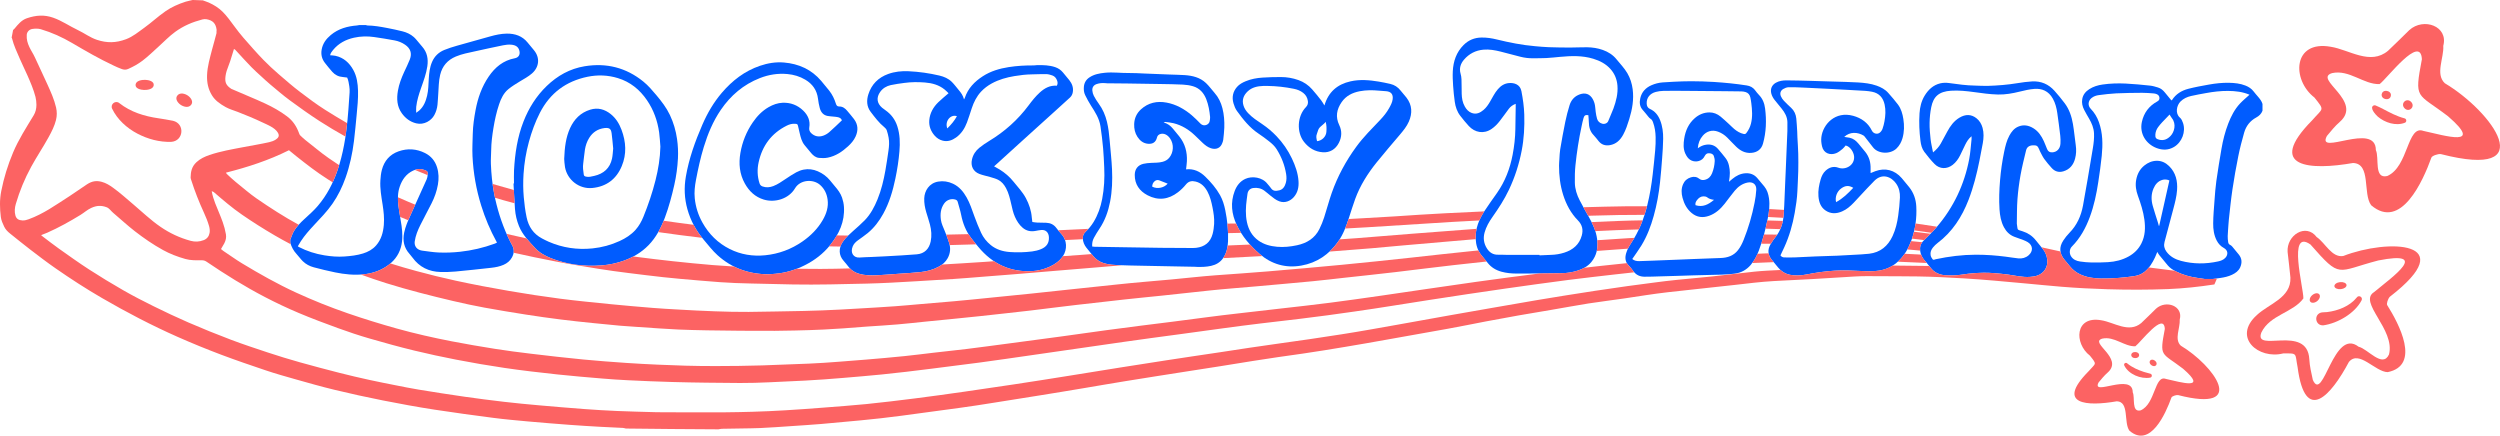 <?xml version="1.0" encoding="UTF-8"?>
<svg id="b" data-name="Layer 2" xmlns="http://www.w3.org/2000/svg" width="2280.484" height="397.403" viewBox="0 0 2280.484 397.403">
  <g id="c" data-name="Layer 2">
    <g>
      <g>
        <path d="M333.9,22.88c.355.12.709.34,1.065.345,6.087.084,12.057,1.138,18.005,2.264,4.775.904,9.532,1.936,14.246,3.115,3.745.937,7.229,2.558,10.179,5.129.835.728,1.598,1.55,2.32,2.393,1.815,2.119,3.538,4.318,5.387,6.407,4.58,5.175,5.672,11.221,4.723,17.862-1.001,7.001-3.512,13.556-5.822,20.169-1.922,5.501-3.661,11.045-4.327,16.854-.186,1.62-.028,3.28-.028,5.461,1.169-.861,2.011-1.39,2.748-2.038,4.09-3.595,5.967-8.393,7.197-13.504,1.219-5.064,1.226-10.255,1.529-15.42.308-5.248.867-10.463,2.982-15.385,2.231-5.192,6.027-8.836,11.16-10.947,3.748-1.542,7.651-2.748,11.553-3.871,10.04-2.888,20.123-5.628,30.179-8.463,5.005-1.411,10.096-2.52,15.278-2.587,7.483-.097,14.147,2.117,19.061,8.203,1.903,2.357,3.872,4.662,5.795,7.003,5.658,6.892,4.698,15.361-1.813,21.091-3.388,2.982-7.368,5.027-11.174,7.363-3.529,2.166-7.11,4.326-10.309,6.929-4.395,3.576-6.777,8.59-8.559,13.875-2.373,7.038-3.952,14.271-5.155,21.585-1.111,6.755-1.988,13.537-2.067,20.402-.048,4.144-.425,8.295-.265,12.428.347,8.985,1.222,17.932,2.899,26.78,2.577,13.602,6.679,26.732,12.436,39.329,1.293,2.83,2.683,5.625,4.194,8.345,2.089,3.76,1.561,7.387-.383,10.918-1.708,3.102-4.355,5.235-7.601,6.652-3.551,1.55-7.316,2.273-11.117,2.698-10.916,1.223-21.838,2.417-32.775,3.424-4.513.415-9.079.529-13.612.421-10.617-.255-19.279-4.479-25.592-13.181-.841-1.16-1.751-2.278-2.709-3.344-5.034-5.605-6.356-12.119-4.864-19.361,1.119-5.432,3.318-10.47,5.58-15.485,4.984-11.045,10.016-22.068,14.952-33.135.565-1.268.838-2.745.902-4.14.145-3.138-.117-3.342-3.145-4.46-3.42-1.263-6.741-.928-9.979.562-6.462,2.973-10.159,8.305-12.379,14.802-1.899,5.558-1.877,11.334-1.193,17.047.747,6.233,2.074,12.394,2.911,18.619.872,6.491,1.188,12.992-.598,19.446-2.158,7.797-6.992,13.518-13.63,17.824-6.199,4.021-13.062,6.176-20.416,6.932-8.745.898-17.366-.007-25.902-1.746-6.555-1.335-13.064-2.929-19.53-4.648-3.726-.99-7.186-2.797-9.968-5.512-2.101-2.05-3.797-4.507-5.8-6.666-2.755-2.97-4.558-6.424-5.686-10.271,0-.959,0-1.918,0-2.877.297-.704.598-1.406.89-2.112.697-1.687,1.218-3.474,2.116-5.047,2.56-4.483,6.163-8.118,9.93-11.588,4.163-3.835,8.432-7.548,12.124-11.876,8.307-9.736,14.057-20.863,18.153-32.899,5.033-14.789,7.488-30.098,9.006-45.578.637-6.488,1.088-12.996,1.509-19.503.241-3.719.769-7.436.125-11.185-.457-2.66-.732-5.348-1.963-7.986-1.321-.165-2.652-.388-3.993-.488-3.857-.286-7.075-1.897-9.6-4.764-2.317-2.632-4.548-5.347-6.696-8.119-2.777-3.584-3.76-7.639-2.965-12.15.982-5.58,4.144-9.786,8.346-13.287,6.895-5.745,15.104-8.014,23.872-8.702.68-.053,1.35-.232,2.025-.353,2.08,0,4.16,0,6.24,0ZM271.671,224.646c.458.321.69.527.957.665,7.361,3.812,15.173,6.29,23.337,7.61,6.055.979,12.133,1.494,18.307,1.045,5.751-.419,11.441-1.049,16.945-2.767,4.548-1.42,8.659-3.64,11.869-7.312,4.683-5.357,6.443-11.807,7.038-18.672.54-6.23-.15-12.397-1.109-18.554-1.139-7.311-2.49-14.625-2.036-22.069.197-3.237.534-6.531,1.362-9.653,2.162-8.155,7.149-14.038,15.216-16.882,8.222-2.899,16.388-2.345,24.165,1.554,5.437,2.726,9.136,7.138,10.956,13.006,1.615,5.205,1.707,10.486.773,15.825-1.053,6.019-3.086,11.707-5.841,17.134-3.359,6.616-6.892,13.145-10.207,19.783-2.353,4.711-4.34,9.575-5.089,14.86-.482,3.399,1.098,6.412,4.258,7.706.804.329,1.665.599,2.524.705,4.972.618,9.939,1.47,14.931,1.688,6.528.285,13.064.046,19.596-.661,10.847-1.175,21.356-3.643,31.587-7.37.712-.259,1.393-.608,2.082-.912-.192-.462-.264-.695-.378-.904-5.773-10.522-10.404-21.517-13.967-32.981-4.561-14.677-7.188-29.702-7.935-45.017-.333-6.831.099-13.703.254-20.554.165-7.259,1.228-14.425,2.559-21.543,2.04-10.919,5.664-21.27,11.954-30.511,5.807-8.533,13.327-14.77,23.827-16.726,3.433-.639,5.027-3.278,4.215-6.705-.793-3.345-2.984-5.316-7.608-5.688-2.425-.195-4.958.099-7.358.585-8.513,1.723-16.996,3.6-25.479,5.467-5.913,1.301-11.88,2.386-17.519,4.743-7.619,3.184-12.402,8.696-14.343,16.733-1.414,5.855-1.304,11.844-1.767,17.784-.247,3.174-.322,6.365-.669,9.527-.358,3.264-1.281,6.4-2.851,9.316-2.732,5.075-9.32,9.402-16.601,7.599-5.562-1.378-9.782-4.608-13.052-9.133-4.513-6.246-4.847-13.297-3.601-20.579,1.029-6.016,3.207-11.654,5.736-17.174,1.726-3.769,3.619-7.473,5.118-11.33,2.19-5.636.641-10.116-4.334-13.515-2.877-1.966-6.081-3.265-9.463-3.899-6.179-1.159-12.393-2.154-18.616-3.061-6.203-.904-12.418-.784-18.551.594-7.527,1.691-14.065,5.142-19.033,11.191-1.142,1.39-2.284,2.823-2.714,4.801,1.717.17,3.31.173,4.831.505,7.542,1.647,12.721,6.387,16.349,12.942,3.247,5.867,4.107,12.361,4.293,18.923.208,7.331-.525,14.63-1.245,21.919-.789,7.99-1.458,15.995-2.45,23.96-1.42,11.403-3.827,22.609-7.675,33.466-2.997,8.454-6.88,16.459-12.033,23.844-4.91,7.037-10.903,13.119-16.716,19.366-4.349,4.674-8.601,9.429-12.084,14.805-.941,1.452-1.785,2.966-2.716,4.523Z" fill="#005cff" stroke-width="0"/>
        <path d="M2011.02,254.48c-2.015-.301-4.027-.631-6.046-.897-7.018-.925-13.735-2.831-20.088-5.992-2.822-1.404-5.415-3.119-7.469-5.511-2.647-3.083-5.2-6.249-7.747-9.415-.634-.789-1.093-1.718-1.804-2.858-.751,1.814-1.348,3.442-2.086,5.005-2.372,5.018-5.221,9.699-9.657,13.22-2.832,2.247-6.139,3.415-9.641,3.915-4.648.663-9.32,1.248-14.002,1.572-5.328.369-10.684.648-16.018.54-6.469-.131-12.864-.956-18.854-3.759-3.54-1.657-6.56-3.913-9.037-6.921-1.774-2.155-3.564-4.296-5.35-6.441-4.668-5.607-5.108-11.466-1.067-17.596,1.615-2.451,3.456-4.814,5.516-6.9,6.877-6.961,10.645-15.428,12.415-24.877,1.524-8.136,2.907-16.298,4.307-24.456,1.602-9.337,3.189-18.677,4.713-28.027.731-4.484,1.269-8.998,1.031-13.56-.251-4.823-2.063-9.124-4.45-13.239-1.56-2.691-3.153-5.369-4.566-8.137-1.55-3.038-2.295-6.282-1.721-9.725.677-4.063,3.075-6.93,6.43-9.09,3.691-2.377,7.809-3.614,12.11-4.232,6.972-1.003,14.01-1.205,21.02-.879,7.47.348,14.926,1.11,22.369,1.884,2.43.253,4.829,1.002,7.182,1.719,2.587.788,4.607,2.457,6.292,4.574,1.931,2.428,3.942,4.793,5.872,7.13.299-.082.499-.075.552-.16,3.521-5.591,8.819-8.785,14.996-10.371,6.163-1.583,12.447-2.733,18.718-3.846,6.046-1.073,12.156-1.754,18.317-1.624,5.121.108,10.195.606,15.013,2.52,2.935,1.166,5.524,2.814,7.473,5.392,1.249,1.652,2.642,3.197,3.989,4.774,1.701,1.992,3.328,4.025,4.088,6.596v6.234c-1.062,2.817-3.119,4.738-5.692,6.13-5.652,3.059-9.319,7.786-11.041,13.845-2.001,7.038-3.863,14.138-5.31,21.306-2.031,10.055-3.828,20.167-5.344,30.312-1.374,9.191-2.272,18.454-3.305,27.693-.353,3.159-.432,6.348-.719,9.516-.332,3.655-.529,7.289.095,10.943.206,1.207.544,2.045,1.74,2.575.768.341,1.47.974,2.026,1.626,2.018,2.364,3.975,4.78,5.93,7.198,2.915,3.606,3.107,7.569,1.29,11.662-1.47,3.312-4.293,5.285-7.453,6.78-3.346,1.583-6.929,2.384-10.574,2.917-2.252.329-4.508.626-6.762.937h-7.68ZM2052.005,86.416c-6.169-2.679-12.819-3.419-19.501-3.481-6.851-.064-13.67.782-20.419,2.01-4.466.813-8.942,1.606-13.365,2.617-3.608.825-6.929,2.313-9.647,5-3.576,3.535-5.111,10.965-.519,14.787,1.363,1.134,2.203,3.14,2.799,4.908,2.672,7.936-.992,17.512-8.251,21.809-5.109,3.024-10.464,3.031-15.896.975-9.39-3.554-15.799-12.923-13.401-23.844,1.814-8.262,6.461-14.462,13.864-18.555,1.381-.763,2.274-1.597,2.175-3.327-.101-1.766-1.041-2.82-2.53-3.438-.869-.36-1.835-.597-2.773-.663-3.497-.246-7.001-.573-10.501-.552-7.903.048-15.812.131-23.705.501-5.24.245-10.466.924-15.677,1.582-2.451.31-4.822,1.073-6.812,2.706-3.191,2.62-3.511,6.884-.701,9.784,3.385,3.493,5.822,7.566,7.455,12.136,3.572,9.993,3.638,20.319,2.614,30.668-.798,8.063-1.978,16.094-3.184,24.11-1.626,10.804-3.882,21.473-7.687,31.757-3.72,10.052-8.769,19.322-16.386,26.993-2.498,2.516-2.251,6.488-.807,8.827,1.942,3.145,5.047,4.352,8.425,4.84,3.459.5,6.969.831,10.462.886,4.944.078,9.902-.014,14.837-.309,6.673-.4,13.082-1.959,18.976-5.253,5.007-2.799,8.926-6.662,11.518-11.819,3.471-6.905,3.747-14.223,2.748-21.676-1.011-7.539-3.35-14.73-5.936-21.853-1.708-4.706-2.494-9.518-1.55-14.537.98-5.205,3.251-9.636,7.412-13.001,3.326-2.689,7.127-4.301,11.416-4.331,4.356-.031,8.077,1.795,11.147,4.798,6.18,6.043,7.901,13.69,7.308,21.946-.411,5.721-1.842,11.296-3.326,16.838-2.719,10.156-5.389,20.325-8.105,30.481-.868,3.245-.192,6.177,1.75,8.816,3.326,4.52,8.039,7.052,13.296,8.434,11.227,2.951,22.565,2.974,33.886.478,2.406-.53,4.754-1.354,6.544-3.276,2.848-3.055,2.316-6.943-1.297-8.931-2.883-1.586-5.033-3.847-6.549-6.774-2.567-4.957-3.311-10.352-3.253-15.76.075-6.91.687-13.819,1.201-20.718.443-5.947.844-11.913,1.674-17.813,1.384-9.842,3.024-19.65,4.692-29.449,1.339-7.865,3.304-15.585,6.186-23.041,2.575-6.665,5.793-13.004,10.72-18.26,2.655-2.832,5.698-5.3,8.672-8.031ZM1969.271,206.007c.119-.031.238-.062.358-.093,3.091-13.767,6.181-27.535,9.276-41.321-2.294-.977-4.326-1.106-6.373-.516-4.086,1.179-6.498,4.137-8.11,7.867-2.244,5.195-2.165,10.547-.68,15.867,1.432,5.132,3.15,10.184,4.728,15.275.299.963.535,1.946.8,2.92ZM1979.084,104.484c-2.303,2.391-4.599,4.706-6.812,7.097-1.294,1.398-2.529,2.862-3.66,4.394-1.439,1.95-2.301,4.157-2.498,6.604-.245,3.051.586,4.184,3.546,4.887,4.16.99,7.443-.481,10.303-3.441,3.452-3.571,5.472-10.872,1.266-16.178-.783-.988-1.369-2.133-2.145-3.364Z" fill="#005cff" stroke-width="0"/>
        <path d="M879.364,90.694c.335-.623.572-.944.691-1.304,2.885-8.783,8.923-14.978,16.482-19.862,7.167-4.631,15.182-6.986,23.531-8.305,7.58-1.197,15.219-1.604,22.889-1.549,1.027.007,2.055-.246,3.084-.262,5.594-.082,11.169.021,16.552,1.86,2.797.955,5.125,2.569,7.009,4.826,1.942,2.326,3.905,4.636,5.785,7.012,2.509,3.173,3.881,6.713,3.232,10.846-.308,1.962-1.138,3.678-2.581,5.008-4.456,4.11-8.963,8.166-13.457,12.235-4.849,4.391-9.706,8.772-14.557,13.159-6.565,5.938-13.134,11.871-19.689,17.819-5.672,5.146-11.327,10.311-16.992,15.465-1.462,1.33-2.933,2.65-4.545,4.106,1.814,1.027,3.498,1.909,5.11,2.907,4.791,2.965,9.01,6.584,12.545,10.994,3.936,4.91,8.337,9.467,11.331,15.084,2.959,5.55,4.922,11.396,5.405,17.701.097,1.262.302,2.517.493,4.067,1.429.181,2.9.469,4.382.534,2.793.123,5.596.049,8.388.183,3.687.177,6.761,1.578,9.042,4.626,1.527,2.04,3.169,4.009,4.903,5.877,4.961,5.346,5.28,13.894,1.169,19.946-3.075,4.528-7.351,7.492-12.21,9.707-5.127,2.337-10.516,3.686-16.17,3.969-19.967,1-35.966-6.758-48.615-21.927-2.247-2.695-4.51-5.382-6.639-8.169-4.838-6.333-7.666-13.521-9.194-21.322-.778-3.971-2.1-7.835-3.131-11.759-.324-1.234-1.091-1.81-2.277-2.147-3.738-1.063-7.756.32-10.101,3.656-3.171,4.511-3.697,9.575-2.949,14.87.509,3.603,2.168,6.811,3.495,10.14,1.444,3.62,2.911,7.248,4.047,10.97,1.449,4.749,1.086,9.443-1.368,13.873-1.835,3.313-4.543,5.726-7.803,7.562-5.233,2.948-10.951,4.451-16.842,5.095-6.645.727-13.334,1.061-20.005,1.548-6.433.469-12.862,1.003-19.302,1.344-5.667.3-11.327.281-16.867-1.339-3.631-1.062-6.735-2.873-9.153-5.796-1.677-2.027-3.249-4.147-5.006-6.102-4.428-4.926-4.627-11.407-.75-17.179,2.612-3.889,6.108-6.922,9.562-10.011,3.562-3.186,7.212-6.298,10.53-9.725,5.291-5.464,8.808-12.094,11.653-19.089,3.469-8.529,5.606-17.431,7.194-26.466,1.06-6.029,1.96-12.089,2.819-18.15.548-3.868.827-7.778.103-11.655-.422-2.263-.945-4.531-1.71-6.695-.374-1.057-1.266-2.054-2.162-2.785-4.94-4.026-8.724-9.087-12.527-14.086-3.668-4.823-3.83-10.452-2.058-15.99,2.905-9.076,9.034-15.231,18.016-18.494,6.019-2.187,12.287-2.811,18.618-2.522,9.488.433,18.876,1.757,28.126,3.936,4.25,1.001,8.252,2.703,11.377,5.812,2.308,2.297,4.228,4.981,6.342,7.475,2.07,2.44,3.925,5,4.754,8.473ZM865.282,85.042c-1.178-1.107-2.325-2.328-3.614-3.373-5.227-4.239-11.448-5.915-17.972-6.422-6.289-.489-12.611-.463-18.885.41-4.096.57-8.218,1.072-12.247,1.969-3.896.867-7.267,2.848-9.663,6.196-3.665,5.122-3.049,10.379,1.73,14.448.97.826,2.02,1.563,3.066,2.293,5.218,3.642,8.822,8.461,10.805,14.518,2.457,7.505,2.588,15.232,1.954,22.956-.683,8.321-1.975,16.578-3.677,24.762-2.33,11.204-5.534,22.103-11.091,32.197-3.69,6.701-8.24,12.736-14.16,17.622-2.886,2.382-6.035,4.446-9.046,6.68-1.945,1.443-3.65,3.127-4.608,5.397-2.596,6.148.971,10.66,6.259,10.212,3.561-.302,7.145-.329,10.719-.491,4.062-.184,8.125-.363,12.186-.579,5.25-.279,10.499-.568,15.746-.896,4.529-.283,9.059-.575,13.581-.957,6.917-.585,11.211-4.932,12.618-11.76,1.067-5.178.63-10.333-.682-15.394-.979-3.777-2.269-7.472-3.369-11.218-1.217-4.148-2.008-8.354-1.846-12.718.255-6.859,4.477-13.84,12.68-15.244,4.73-.809,9.191-.095,13.501,1.907,5.691,2.643,9.44,7.212,12.459,12.504,3.101,5.435,4.96,11.376,7.096,17.214,1.859,5.082,3.858,10.131,6.127,15.042,2.023,4.379,5.028,8.131,8.799,11.215,5.014,4.101,10.931,5.863,17.239,6.353,6.859.533,13.738.316,20.56-.531,2.738-.34,5.516-1.037,8.062-2.088,5.012-2.068,7.506-5.542,7.202-10.957-.238-4.244-2.875-6.881-6.939-6.51-1.738.159-3.465.492-5.183.82-4.409.842-8.377.077-11.869-2.905-3.175-2.711-5.298-6.132-6.977-9.87-1.71-3.807-2.52-7.879-3.455-11.918-1.132-4.892-2.265-9.787-4.676-14.273-1.744-3.244-4.008-6.051-7.311-7.693-2.257-1.122-4.771-1.757-7.206-2.49-3.275-.985-6.691-1.587-9.858-2.831-5.681-2.231-8.053-7.258-6.709-13.179.997-4.391,3.362-7.95,6.793-10.709,2.788-2.242,5.774-4.279,8.839-6.13,14.115-8.525,26.185-19.279,36.047-32.504,3.102-4.161,6.331-8.229,10.19-11.735,4.373-3.972,9.267-6.707,15.531-6.198.901-1.492.864-3.064.307-4.596-.791-2.173-2.135-4.004-4.392-4.772-1.788-.609-3.688-1.188-5.55-1.226-4.376-.091-8.759.192-13.14.244-5.356.064-10.648.707-15.918,1.583-7.202,1.198-14.169,3.134-20.616,6.669-3.665,2.009-6.974,4.468-9.826,7.543-4.045,4.363-6.596,9.543-8.452,15.12-1.435,4.311-2.747,8.668-4.352,12.915-2.063,5.455-5.116,10.3-9.965,13.754-3.627,2.584-7.603,4.037-12.143,2.899-2.956-.741-5.395-2.344-7.403-4.622-3.551-4.028-5.323-8.802-4.881-14.074.539-6.431,3.61-11.86,8.192-16.331,2.901-2.831,6.09-5.366,9.394-8.248ZM872.892,105.999c-5.396-2.03-11.331,4.19-8.795,11.153,3.516-3.465,6.521-6.962,8.795-11.153Z" fill="#005cff" stroke-width="0"/>
        <path d="M1448.887,105.065c-2.602-.432-3.663.122-4.39,2.584-.72,2.437-1.215,4.943-1.754,7.431-2.562,11.829-4.407,23.779-5.643,35.809-.536,5.214-.631,10.498-.537,15.744.102,5.734,1.825,11.158,4.477,16.222,2.737,5.227,5.642,10.366,8.533,15.511,3.459,6.154,6.371,12.517,7.29,19.59,1.003,7.715-.14,14.948-5.317,21.136-3.234,3.865-7.483,6.16-12.178,7.697-4.882,1.599-9.937,2.371-15.053,2.442-13.583.187-27.167.327-40.751.301-4.686-.009-9.379-.415-13.956-1.68-5.085-1.406-9.359-3.961-12.628-8.164-1.908-2.454-4.013-4.755-5.912-7.216-3.275-4.246-4.697-9.148-4.938-14.461-.432-9.51,3.005-17.825,8.051-25.569,3.612-5.544,7.5-10.909,11.308-16.324,7.421-10.554,11.909-22.306,14.316-34.903,1.481-7.749,2.384-15.565,2.494-23.464.095-6.779.214-13.557.318-20.336.012-.787.002-1.574.002-2.712-2.672.994-4.684,2.436-6.234,4.496-2.781,3.697-5.446,7.482-8.281,11.137-2.151,2.774-4.579,5.298-7.52,7.296-7.133,4.845-15.222,3.312-20.731-2.669-2.752-2.987-5.333-6.146-7.817-9.361-2.895-3.746-4.361-8.158-5.006-12.781-.669-4.798-1.171-9.63-1.493-14.464-.296-4.442-.528-8.92-.305-13.357.457-9.098,3.241-17.372,9.87-23.967,4.499-4.476,9.918-6.715,16.345-6.807,4.769-.068,9.39.655,13.96,1.776,11.468,2.813,23.024,5.098,34.802,6.12,4.203.365,8.41.77,12.623.917,6.462.225,12.931.316,19.397.326,5.106.008,10.214-.32,15.319-.258,4.955.06,9.858.769,14.553,2.45,4.896,1.753,9.186,4.458,12.484,8.544,3.35,4.15,7.122,7.968,9.842,12.615,2.658,4.541,4.209,9.444,4.88,14.633,1.209,9.354-.374,18.406-3.125,27.307-1.506,4.873-3.08,9.73-5.542,14.235-2.685,4.912-6.413,8.546-12.165,9.513-3.97.668-7.437-.308-10.09-3.513-1.576-1.904-3.033-3.922-4.746-5.694-3.216-3.326-4.231-7.357-4.321-11.799-.043-2.13-.286-4.256-.435-6.33ZM1404.306,232.47c.003.155.005.311.008.466,3.505-.155,7.01-.357,10.517-.452,4.177-.113,8.265-.778,12.221-2.063,7.837-2.546,13.563-7.309,15.83-15.554,1.447-5.261.465-9.769-3.488-13.795-6.433-6.551-10.668-14.47-13.439-23.184-2.777-8.733-3.847-17.716-3.804-26.847.009-1.986.174-3.973.315-5.956.208-2.938.24-5.909.732-8.801,1.426-8.39,2.918-16.774,4.633-25.109,1.057-5.137,2.37-10.243,3.939-15.247,1.247-3.976,3.711-7.269,7.607-9.144,4.742-2.283,9.323-2.107,12.499,2.046,1.27,1.659,2.198,3.734,2.728,5.764.636,2.436.618,5.036.999,7.548.321,2.116.638,4.261,1.269,6.296.698,2.252,2.342,3.759,4.682,4.391,2.212.598,4.732-.379,5.545-2.535,1.434-3.801,3.278-7.45,4.664-11.267,2.453-6.751,4.269-13.641,3.666-20.957-.468-5.672-2.451-10.677-6.219-14.956-4.252-4.827-9.724-7.651-15.771-9.507-9.974-3.061-20.149-2.691-30.357-1.745-4.2.389-8.396.866-12.606,1.089-3.988.211-7.991.128-11.987.196-3.853.065-7.655-.407-11.375-1.329-6.113-1.514-12.172-3.246-18.285-4.763-5.098-1.264-10.243-2.221-15.561-1.759-7.214.627-13.179,3.719-17.833,9.157-3.1,3.622-4.502,7.825-3.111,12.681.478,1.668.776,3.433.838,5.165.156,4.388.084,8.784.191,13.174.099,4.1.774,8.083,2.848,11.718,1.501,2.631,3.412,4.815,6.364,5.872,4.209,1.507,7.618-.171,10.729-2.792,2.473-2.083,4.249-4.736,5.883-7.502,2.269-3.839,4.182-7.887,7.122-11.327,2.718-3.18,5.992-5.338,10.163-5.682,4.476-.369,10.15.998,11.383,7.446,1.347,7.042,2.382,14.131,2.591,21.3.323,11.097-.258,22.131-2.389,33.072-2.407,12.354-6.235,24.218-11.632,35.586-4.157,8.758-9.413,16.845-14.991,24.746-3.091,4.378-5.774,8.978-7.207,14.225-1.406,5.151-.687,9.984,2.122,14.437,2.353,3.73,5.676,5.943,10.338,5.765,2.47-.094,4.951.123,7.427.127,10.067.018,20.134.007,30.201.007Z" fill="#005cff" stroke-width="0"/>
        <path d="M701.021,250.234c-18.432-.147-33.506-5.786-46.384-17.332-4.732-4.242-8.493-9.286-12.592-14.059-7.077-8.239-12.085-17.58-15.009-28.031-2.729-9.754-3.133-19.641-1.426-29.596,2.832-16.524,8.447-32.188,15.094-47.498,4.563-10.509,10.303-20.365,17.775-29.103,9.497-11.106,20.751-19.811,34.758-24.591,7.106-2.425,14.439-3.636,21.908-2.997,13.496,1.156,25.121,6.344,34.027,16.856,2.473,2.919,4.92,5.864,7.287,8.87,2.794,3.548,4.699,7.583,6.053,11.87.506,1.602,1.184,2.563,3.145,2.533,3.007-.046,5.258,1.665,7.118,3.884,2.099,2.505,4.251,4.974,6.22,7.579,3.775,4.997,3.998,10.382,1.435,15.984-1.592,3.48-4.049,6.303-6.833,8.854-5.367,4.92-11.31,8.923-18.575,10.357-2.539.501-5.255.465-7.85.232-2.996-.269-5.295-2.106-7.204-4.359-2.062-2.434-4.117-4.877-6.106-7.371-2.565-3.216-3.518-7.104-4.423-10.999-.487-2.094-.946-4.194-1.46-6.281-.449-1.823-.692-1.963-2.624-2.116-2.716-.215-5.247.479-7.627,1.663-14.021,6.976-22.398,18.323-25.721,33.488-1.404,6.409-1.202,12.781.797,19.091.493,1.556,1.374,2.413,2.816,2.934,3.319,1.199,6.567.878,9.794-.354,4.148-1.584,7.702-4.18,11.372-6.59,3.135-2.058,6.235-4.208,9.54-5.961,9.117-4.834,17.703-3.24,25.796,2.591,3.81,2.745,6.418,6.623,9.424,10.121,2.713,3.157,5.241,6.439,6.593,10.457.918,2.728,1.526,5.501,1.703,8.397.825,13.444-4.446,24.694-12.603,34.851-6.29,7.833-14.149,13.82-23.089,18.317-8.472,4.262-17.438,7.017-26.944,7.814-2.46.206-4.922.394-6.185.495ZM767.968,109.773c-.579-1.758-1.992-2.499-3.576-2.876-1.308-.311-2.675-.378-4.019-.528-1.82-.203-3.665-.261-5.459-.598-4.017-.755-6.145-3.571-7.134-7.253-.74-2.756-1.251-5.596-1.601-8.431-.961-7.78-4.954-13.472-11.618-17.422-5.03-2.981-10.505-4.598-16.292-5.132-8.656-.799-17.02.523-25.104,3.691-14.988,5.873-26.662,15.826-35.66,29.023-7.079,10.383-11.843,21.848-15.501,33.803-3.033,9.913-5.233,20.025-7.163,30.203-1.042,5.497-1.652,10.967-1.082,16.602.8,7.91,3.147,15.271,6.998,22.166,5.876,10.522,14.102,18.725,24.902,24.131,10.15,5.082,20.99,6.818,32.276,5.699,12.494-1.239,23.897-5.496,34.181-12.661,7.486-5.215,13.831-11.567,18.414-19.522,3.327-5.774,5.336-11.897,4.398-18.692-.724-5.239-2.842-9.749-6.86-13.302-6.389-5.649-18.186-4.792-22.851,3.093-5.717,9.662-18.349,13.37-28.506,10.281-7.847-2.387-13.345-7.609-17.263-14.633-4.881-8.751-5.719-18.169-4.077-27.825,1.718-10.102,5.501-19.461,11.306-27.946,3.872-5.659,8.537-10.531,14.558-13.961,3.929-2.238,8.097-3.761,12.671-3.948,7.253-.297,13.575,2.141,18.731,7.1,4.323,4.157,6.663,9.275,5.573,15.531-.332,1.903.288,3.664,1.689,5.02,3.175,3.074,7,3.787,11.054,2.373,1.984-.692,3.93-1.863,5.517-3.247,3.899-3.4,7.58-7.05,11.497-10.74Z" fill="#005cff" stroke-width="0"/>
        <path d="M1208.136,96.221c3.593-12.352,11.776-19.319,23.821-22.023,8.555-1.92,17.128-1.188,25.664.224,3.533.585,7.046,1.317,10.539,2.112,3.867.88,7.012,2.932,9.466,6.089,1.711,2.202,3.65,4.227,5.349,6.437,5.241,6.819,5.51,14.196,2.169,21.861-1.966,4.51-5.08,8.265-8.228,11.991-7.098,8.401-14.305,16.717-21.197,25.286-8.138,10.119-15.041,21.038-19.527,33.304-2.079,5.684-3.832,11.487-5.704,17.245-2.446,7.524-5.15,14.935-9.729,21.487-8.286,11.856-19.46,19.513-33.743,22.033-14.289,2.521-27.187-1.273-38.084-10.687-8.546-7.383-15.877-15.983-20.761-26.302-4.747-10.03-5.95-20.442-1.9-31.051,1.847-4.837,4.859-8.807,9.695-11.053,6.149-2.856,15.602-1.561,20.231,4.58.959,1.272,2.184,2.361,3.031,3.696,1.764,2.778,4.205,3.09,7.863,2.133,3.365-.88,4.912-3.627,5.813-6.742.765-2.647.725-5.37.298-8.059-1.292-8.137-4.264-15.641-8.626-22.626-1.813-2.904-4.29-5.156-6.92-7.227-3.131-2.467-6.341-4.854-9.659-7.062-8.136-5.416-14.07-12.916-19.687-20.681-1.459-2.017-2.425-4.511-3.13-6.928-1.602-5.491-.603-10.609,3.209-14.974,2.136-2.447,4.975-3.96,7.947-5.197,4.914-2.046,10.102-2.967,15.358-3.31,5.569-.363,11.162-.509,16.744-.5,5.443.009,10.765.904,15.941,2.744,4.95,1.76,9.122,4.599,12.554,8.49,2.846,3.226,5.543,6.589,8.198,9.974,1.112,1.418,1.948,3.052,3.003,4.736ZM1156.326,78.396c-1.36,0-2.721-.042-4.079.007-5.218.19-10.192,1.218-14.125,4.949-3.806,3.611-5.462,7.912-3.735,13.179.844,2.574,2.305,4.698,4.118,6.647,3.792,4.076,8.444,7.041,13.008,10.125,4.705,3.179,9.003,6.819,12.933,10.94,5.73,6.007,10.385,12.728,13.947,20.197,3.137,6.576,5.598,13.388,6.093,20.733.364,5.41-.604,10.492-4.375,14.715-2.884,3.229-7.795,5.736-13.162,3.732-3.074-1.147-5.527-3.137-8.007-5.142-1.86-1.504-3.656-3.093-5.574-4.518-3.035-2.255-6.515-2.942-10.218-2.452-2.814.372-4.759,2.358-5.182,5.16-.261,1.73-.471,3.468-.702,5.203-.93,6.978-1.29,13.959.207,20.903,1.461,6.776,4.663,12.498,10.4,16.633,5.09,3.669,10.92,5.141,17.034,5.695,6.168.558,12.266-.098,18.298-1.399,8.953-1.931,16.175-6.354,20.352-14.773,1.693-3.411,3.126-6.986,4.311-10.605,2.428-7.418,4.354-15.005,6.941-22.363,5.324-15.141,12.909-29.119,22.378-42.1,6.52-8.939,14.383-16.653,21.952-24.643,3.027-3.195,5.79-6.607,7.937-10.458,1.433-2.57,2.884-5.166,3.29-8.163.61-4.499-1.415-7.037-5.91-7.399-2.222-.179-4.449-.298-6.668-.507-5.819-.55-11.625-.572-17.386.524-6.737,1.283-12.573,4.153-16.577,9.959-4.531,6.57-5.791,13.472-2.162,20.953,2.609,5.378,2.329,10.886-.34,16.134-3.072,6.042-8.306,9.028-14.546,8.644-7.179-.442-12.863-3.888-17.285-9.495-6.832-8.662-6.298-23.466,1.807-31.74,1.522-1.554,2.04-3.373,1.75-5.469-.423-3.062-1.852-5.564-4.284-7.474-2.504-1.966-5.416-3.099-8.482-3.718-7.901-1.598-15.887-2.521-23.958-2.612ZM1209.217,111.111c-1.533,2.407-4.737,3.911-6.186,6.269-.834,1.357-1.186,3.445-1.818,4.9-.879,2.024-.341,4.232.19,6.506,4.416-.419,8.205-4.096,8.515-8.445.218-3.059.26-6.156-.702-9.23Z" fill="#005cff" stroke-width="0"/>
        <path d="M1682.292,124.888c1.811.272,3.385.428,4.921.757,3.274.701,5.761,2.695,7.88,5.155,2.185,2.537,4.293,5.14,6.39,7.75,3.613,4.497,5.008,9.706,4.865,15.398-.032,1.267-.005,2.536-.005,3.945,1.506-.605,2.952-1.23,4.428-1.774,8.738-3.22,17.481-1.157,23.994,6.381,2.345,2.714,4.624,5.488,6.847,8.302,4.038,5.108,6.076,11.024,6.412,17.453.551,10.532-.845,20.83-4.415,30.788-2.559,7.139-6.142,13.661-11.687,18.98-5.051,4.846-11.025,7.782-17.945,8.836-5.326.811-10.687.627-16.019.357-8.058-.408-16.116-.792-24.17-.315-8.669.513-17.256,1.768-25.781,3.452-5.119,1.011-10.301,1.371-15.448.271-4.181-.893-7.662-3.066-10.388-6.405-1.966-2.408-3.98-4.778-5.961-7.174-3.615-4.372-3.981-9.111-1.265-13.988,1.35-2.425,2.976-4.73,4.713-6.902,4.494-5.622,6.667-12.091,7.311-19.144.289-3.169.456-6.352.6-9.532.348-7.716.647-15.434.973-23.152.151-3.58.324-7.158.475-10.738.326-7.717.642-15.435.966-23.152.154-3.659.359-7.316.461-10.976.075-2.688.075-5.381.013-8.07-.11-4.784-2.341-8.699-5.243-12.307-2.099-2.609-4.27-5.161-6.336-7.796-1.38-1.76-2.503-3.667-3.094-5.879-1.105-4.143.403-7.816,4.155-9.94,3.016-1.708,6.353-2.159,9.693-2.15,7.342.02,14.684.26,22.025.444,5.103.128,10.205.318,15.308.47,5.583.167,11.166.304,16.748.489,3.744.125,7.491.244,11.229.487,5.732.373,11.439.968,16.901,2.915,4.037,1.439,7.782,3.401,10.642,6.674,3.042,3.482,6.134,6.942,8.881,10.651,2.845,3.841,4.126,8.386,4.861,13.092.921,5.893.87,11.737-.781,17.493-1.024,3.57-2.73,6.757-5.452,9.408-5.606,5.458-16.718,5.116-21.465-1.075-2.518-3.284-5.073-6.54-7.628-9.796-.288-.367-.637-.725-1.034-.96-5.227-3.096-12.357-3.687-17.573,1.275ZM1624.114,232.988c.879,1.129,1.993,1.792,3.298,1.821,3.331.075,6.668.101,9.996-.022,6.211-.23,12.417-.605,18.628-.87,4.782-.204,9.567-.334,14.351-.494,1.756-.059,3.514-.081,5.268-.169,4.932-.248,9.865-.497,14.795-.792,4.85-.29,9.719-.438,14.539-.997,10.281-1.191,17.185-7.003,21.455-16.228,2.739-5.917,4.209-12.197,5.095-18.595.752-5.432,1.316-10.908,1.573-16.384.212-4.512-.757-8.884-3.406-12.72-4.354-6.304-12.655-9.767-19.793-2.73-2.326,2.293-4.569,4.672-6.802,7.055-4.037,4.308-7.992,8.692-12.067,12.963-3.097,3.246-6.467,6.196-10.654,7.999-5.131,2.209-10.246,2.473-15.064-.769-4.565-3.072-6.107-7.786-6.54-12.983-.437-5.24.55-10.322,1.974-15.316.859-3.014,2.197-5.89,4.536-8.039,3.325-3.056,7.216-4.362,11.679-2.721,6.438,2.367,15.073-2.181,14.31-10.408-.351-3.794-3.47-8.96-7.7-9.879-.842.95-1.717,2.249-2.885,3.183-1.791,1.433-3.632,2.988-5.72,3.829-5.419,2.184-11.526.246-12.968-6.397-.593-2.732-.925-5.407-.564-8.255,1.491-11.78,12.678-23.893,28.958-19.441,7.548,2.064,13.607,6.357,17.122,13.539,1.338,2.734,4.911,3.722,7.234,1.818,1.06-.868,1.975-2.157,2.447-3.441.819-2.226,1.38-4.573,1.804-6.914.914-5.05,1.256-10.157.147-15.21-1.367-6.224-4.959-10.456-11.456-11.718-2.024-.393-4.084-.676-6.14-.813-5.724-.382-11.455-.663-17.183-.978-5.887-.324-11.775-.656-17.663-.957-6.607-.338-13.215-.648-19.823-.966-1.675-.081-3.35-.169-5.026-.217-3.501-.101-7.012-.352-10.501-.185-1.588.076-3.266.773-4.672,1.587-2.471,1.429-3.296,3.928-2.183,6.609.624,1.503,1.619,2.937,2.735,4.134,2.12,2.276,4.419,4.39,6.693,6.517,2.825,2.642,4.265,5.962,4.644,9.713.399,3.954.589,7.93.832,11.899.107,1.751.094,3.509.183,5.262.249,4.926.633,9.849.755,14.778.133,5.344.133,10.697.003,16.041-.148,6.047-.501,12.09-.772,18.134-.3,6.689-1.273,13.297-2.443,19.88-1.917,10.793-4.9,21.266-9.456,31.261-1.153,2.53-2.368,5.032-3.572,7.583ZM1690.531,171.332c-4.001-2.401-7.283-2.163-11.001.553-3.88,2.834-5.796,7.819-4.678,12.499,6.128-3.256,10.915-7.975,15.679-13.051Z" fill="#005cff" stroke-width="0"/>
        <path d="M1061.497,111.8c3.815.899,6.272,3.01,8.411,5.557,1.949,2.321,3.878,4.659,5.777,7.021,5.356,6.662,7.386,14.366,6.988,22.779-.115,2.428-.497,4.844-.761,7.312,7.023-.769,12.768,2.006,17.52,6.643,5.191,5.066,9.964,10.57,13.532,16.968,2.39,4.286,3.77,8.944,4.737,13.723,1.886,9.324,2.871,18.737,2.507,28.258-.209,5.485-1.263,10.754-4.468,15.391-2.683,3.882-6.46,6.053-10.982,7.073-4.395.992-8.857,1.06-13.331.932-.398-.011-.794-.097-1.192-.105-5.747-.113-11.495-.216-17.242-.328-10.86-.211-21.72-.414-32.579-.644-6.384-.135-12.772-.228-19.15-.502-4.925-.212-9.874-.31-14.646-1.899-3.671-1.222-6.746-3.256-9.223-6.186-2.162-2.558-4.302-5.138-6.357-7.782-1.944-2.501-3.178-5.307-3.315-8.547-.101-2.398.727-4.341,2.466-5.968,2.81-2.629,5.269-5.534,7.288-8.837,4.007-6.555,6.504-13.659,7.924-21.16,1.801-9.514,2.339-19.122,1.86-28.785-.288-5.804-.475-11.619-1.005-17.402-.617-6.727-1.388-13.45-2.407-20.127-1.086-7.112-4.909-13.051-8.739-18.975-1.941-3.002-3.599-6.201-5.198-9.404-1.196-2.397-1.43-5.062-1.193-7.713.324-3.63,2.054-6.506,5.097-8.517,4.252-2.811,9.079-3.695,14.054-4.198,7.428-.751,14.821.346,22.238.229,4.46-.071,8.928.264,13.391.438,7.809.303,15.617.627,23.426.933,4.543.178,9.094.232,13.63.527,7.224.47,14.127,2.128,19.552,7.262,2.821,2.67,5.096,5.908,7.695,8.821,3.646,4.087,5.944,8.852,7.291,14.103,1.496,5.834,1.915,11.798,1.717,17.784-.123,3.728-.586,7.447-.995,11.16-.111,1.01-.538,1.996-.892,2.967-1.562,4.273-5.417,6.188-10.281,4.637-2.876-.917-5.228-2.73-7.404-4.741-2.464-2.276-4.814-4.673-7.246-6.984-5.591-5.313-11.975-9.29-19.525-11.139-2.458-.602-5.013-.821-7.532-1.154-.331-.044-.709.274-1.435.581ZM996.306,224.878c.901.094,1.601.219,2.303.231,10.141.171,20.283.327,30.424.488,10.061.159,20.123.359,30.185.468,9.673.105,19.348.124,29.021.165.956.004,1.918-.052,2.869-.159,7.816-.883,12.993-5.024,15.03-12.649.794-2.971,1.212-6.09,1.39-9.165.294-5.109-.503-10.172-1.505-15.168-.987-4.92-2.157-9.807-4.571-14.289-2.4-4.458-5.629-7.891-10.764-9.167-3.558-.884-6.451-.378-8.939,2.714-2.081,2.585-4.539,4.961-7.167,6.995-8.624,6.676-18.048,7.894-27.787,2.786-7.356-3.859-11.746-9.96-11.68-18.618.039-5.213,2.821-8.85,7.858-10.066,2.299-.555,4.714-.735,7.089-.854,3.502-.175,7.017-.075,10.45-.982,2.372-.627,4.431-1.747,6.023-3.649,4.078-4.87,4.468-12.328.853-17.606-1.137-1.661-2.572-3.063-4.48-3.86-2.523-1.053-6.646-.585-7.479,2.844-1.065,4.381-3.896,6.273-8.407,5.804-4.23-.44-7.188-2.857-9.421-6.266-2.303-3.515-3.135-7.408-3.012-11.61.16-5.432,2.311-9.976,6.212-13.531,6.651-6.059,14.616-7.758,23.361-6.141,8.718,1.612,16.153,5.86,22.851,11.451,2.868,2.394,5.466,5.119,8.104,7.775,3.093,3.114,7.864.87,8.335-2.245.189-1.253.518-2.537.404-3.773-.511-5.563-1.45-11.062-3.493-16.29-2.23-5.707-6.032-10.033-12.032-11.819-3.02-.899-6.24-1.353-9.396-1.518-6.692-.349-13.401-.407-20.104-.53-10.221-.187-20.442-.342-30.664-.481-6.074-.083-12.149-.108-18.224-.17-.555-.006-1.11-.086-1.664-.138-2.724-.255-5.42-.038-7.994.862-2.692.941-4.106,3.032-3.849,5.924.144,1.623.599,3.325,1.351,4.764,1.288,2.466,2.786,4.851,4.434,7.096,3.698,5.038,6.11,10.624,7.556,16.659,1.338,5.586,1.995,11.271,2.461,16.986.717,8.793,1.758,17.569,2.151,26.375.441,9.872.124,19.761-1.771,29.519-1.702,8.767-4.616,17.056-9.642,24.535-1.821,2.711-3.55,5.5-5.094,8.376-1.249,2.327-1.803,4.904-1.578,7.927ZM1051.036,170.267c4.893,2.56,11.219.814,14.09-2.763-2.515-.991-5.075-2.047-7.67-3.004-1.54-.568-2.982-.245-4.24.846-1.48,1.283-2.146,2.914-2.18,4.922Z" fill="#005cff" stroke-width="0"/>
        <path d="M1798.455,124.268c-2.82,2.272-4.331,4.883-5.696,7.559-1.667,3.268-3.127,6.641-4.77,9.921-1.658,3.309-3.761,6.295-6.723,8.61-5.257,4.108-11.852,4.021-16.517-.704-3.405-3.45-6.473-7.267-9.407-11.136-2.202-2.904-3.054-6.475-3.502-10.064-1.038-8.322-1.413-16.686-.863-25.052.374-5.683,1.656-11.198,4.678-16.143,3.36-5.498,7.871-9.721,14.27-11.239,2.572-.61,5.429-.622,8.065-.256,7.896,1.098,15.778,2.206,23.768,2.317,3.748.052,7.502.39,11.242.272,9.239-.292,18.444-.999,27.581-2.529,4.312-.722,8.674-1.286,13.035-1.542,8.155-.478,15.047,2.49,20.473,8.551,3.293,3.679,6.446,7.505,9.401,11.46,4.144,5.546,6.263,12.025,7.421,18.742,1.121,6.496,1.689,13.084,2.613,19.616.579,4.089.401,8.125-.65,12.08-1.51,5.687-4.869,9.822-10.684,11.56-4.15,1.24-7.771.169-10.635-3.04-2.388-2.675-4.765-5.389-6.844-8.301-1.561-2.186-2.652-4.708-3.929-7.093-.262-.489-.41-1.037-.627-1.551-1.417-3.349-2.288-3.891-5.961-3.723-3.095.142-5.301,1.627-6,4.535-1.804,7.506-3.71,15.003-5.066,22.595-1.298,7.27-2.259,14.632-2.809,21.996-.552,7.387-.416,14.825-.57,22.241-.008.393.075.79.141,1.181.834,4.967-.269,4.151,5.073,5.842,4.877,1.544,8.906,4.207,12.077,8.217,2.077,2.627,4.277,5.157,6.336,7.798,2.249,2.883,3.687,6.151,4.111,9.804.783,6.741-2.811,12.521-9.329,14.692-2.011.67-4.199.931-6.328,1.102-6.767.546-13.309-1.206-19.939-2.094-4.414-.591-8.856-1.014-13.296-1.365-3.097-.245-6.216-.374-9.32-.319-6.295.113-12.572.591-18.792,1.601-5.312.863-10.673,1.062-16.002.682-5.437-.388-10.171-2.513-13.583-7.065-1.768-2.359-3.712-4.587-5.609-6.848-2-2.383-3.238-5.098-3.685-8.171-.511-3.512.263-6.598,2.835-9.202,4.148-4.2,8.456-8.275,12.285-12.754,15.367-17.973,25.155-38.696,29.576-61.883,1.144-5.999,1.467-12.155,2.144-18.241.078-.704.011-1.425.011-2.658ZM1763.295,139.053c3.152-2.656,5.394-5.115,7.046-8.055,2.071-3.685,4.049-7.421,6.055-11.142,2.687-4.984,5.965-9.473,10.91-12.455,5.609-3.382,10.833-3.281,15.593.457,2.845,2.234,4.626,5.256,5.583,8.737,1.273,4.633,1.046,9.314.221,13.97-.959,5.407-2.007,10.799-3.099,16.181-2.458,12.115-5.443,24.078-9.937,35.639-6.045,15.549-14.746,29.135-28.259,39.317-1.513,1.14-2.896,2.517-4.109,3.975-1.682,2.021-2.653,4.457-2.206,7.099.225,1.327.977,2.688,1.841,3.748.739.906,1.924.127,2.902-.081,12.04-2.556,24.205-4.058,36.521-4.105,4.703-.018,9.415.18,14.11.483,4.287.277,8.562.771,12.83,1.279,3.952.47,7.873,1.218,11.832,1.596,3.439.329,6.681-.489,9.364-2.828,4.215-3.674,4.114-8.958-.784-11.991-1.279-.792-2.694-1.397-4.103-1.94-2.752-1.061-5.567-1.961-8.315-3.033-4.201-1.64-7.155-4.62-9.284-8.575-2.756-5.118-3.691-10.688-4.063-16.336-.582-8.846-.235-17.711.49-26.535.717-8.72,1.953-17.385,3.735-25.966,1.056-5.085,2.232-10.117,4.728-14.735,1.898-3.512,4.281-6.596,8.056-8.225,4.879-2.106,9.519-1.24,13.916,1.473,4.538,2.801,7.331,7.041,9.495,11.745,1.098,2.386,1.958,4.88,3,7.294.956,2.217,2.317,3.011,4.708,2.92,4.14-.158,7.189-3.286,7.45-7.893.135-2.384.123-4.809-.154-7.176-.813-6.949-1.733-13.887-2.728-20.813-.648-4.511-1.738-8.923-3.971-12.96-4.062-7.345-10.243-9.476-16.656-9.05-4.573.304-9.134,1.379-13.606,2.487-6.536,1.619-13.094,2.821-19.849,2.663-7.422-.174-14.757-1.245-22.094-2.248-6.892-.942-13.811-1.665-20.752-1.214-10.895.707-16.085,5.165-18.066,15.092-.93,4.657-1.411,9.464-1.494,14.214-.088,4.995.36,10.023.918,14.997.432,3.846,1.395,7.632,2.226,11.989Z" fill="#005cff" stroke-width="0"/>
        <path d="M1548.708,135.261c2.49-1.842,4.846-2.873,7.518-3.261,4.276-.62,7.937.474,10.8,3.706,2.43,2.744,4.733,5.603,7,8.485,1.596,2.029,2.566,4.389,3.138,6.912,1.036,4.565,1.065,8.156-.007,14.703,1.197-1.004,2.102-1.767,3.012-2.525,3.515-2.929,7.458-4.972,12.085-5.24,4.187-.243,7.87,1.057,10.667,4.345,2.169,2.55,4.332,5.107,6.456,7.695,2.566,3.125,3.681,6.839,4.264,10.76.928,6.246.112,12.396-1.123,18.498-2.008,9.927-4.541,19.722-8.104,29.218-1.799,4.795-4.108,9.316-7.526,13.239-3.848,4.417-8.646,7.04-14.378,7.815-3.858.522-7.767.767-11.661.901-8.776.3-17.557.44-26.335.673-4.864.129-9.726.32-14.59.47-5.503.17-11.006.334-16.51.482-4.46.121-8.922.336-13.38.286-4.106-.046-7.588-1.539-10.083-5.032-1.34-1.876-2.827-3.669-4.414-5.342-3.107-3.275-3.376-7.002-2.156-11.09.994-3.328,2.631-6.35,4.536-9.2,7.137-10.682,11.701-22.431,14.786-34.823,2.272-9.127,3.794-18.386,4.86-27.72.839-7.343,1.641-14.693,2.277-22.056.349-4.042.508-8.121.409-12.175-.111-4.537-.763-9.036-2.341-13.345-.499-1.364-1.073-2.611-2.466-3.385-.737-.409-1.309-1.16-1.872-1.827-1.646-1.95-3.15-4.028-4.893-5.885-3.013-3.208-3.32-6.991-2.428-10.952,1.286-5.712,4.933-9.541,10.222-11.858,3.233-1.417,6.633-2.274,10.152-2.552,3.415-.27,6.838-.48,10.261-.616,5.261-.209,10.528-.492,15.789-.452,6.94.054,13.892.192,20.815.652,10.006.664,19.993,1.62,29.91,3.19,3.06.484,5.578,1.754,7.476,4.245,1.158,1.521,2.314,3.066,3.65,4.425,3.409,3.468,4.993,7.728,5.582,12.414,1.354,10.779,1.007,21.472-1.936,31.992-1.468,5.246-5.362,8.1-10.857,8.452-5.472.351-9.76-1.973-13.508-5.568-2.824-2.708-5.447-5.623-8.225-8.38-2.403-2.384-5.171-4.223-8.382-5.41-5.528-2.045-10.575-.32-14.034,3.758-2.641,3.114-4.123,6.773-4.457,11.378ZM1488.945,236.266c1.695,1.503,3.954,1.971,6.292,1.933,4.305-.07,8.607-.285,12.91-.452,8.127-.316,16.254-.638,24.38-.962,3.824-.153,7.647-.328,11.471-.474,8.527-.327,17.053-.663,25.581-.957,6.256-.215,11.766-2.014,15.786-7.142,2.236-2.853,3.829-6.055,5.171-9.398,4.404-10.975,7.697-22.283,9.96-33.878.76-3.895,1.372-7.857,1.574-11.813.255-5.006-3.174-7.608-8.078-6.573-4.838,1.021-8.584,3.818-11.641,7.501-3.156,3.803-6.015,7.849-9.076,11.733-3.807,4.831-8.243,8.911-14.159,11.039-5.756,2.07-11.133,1.522-15.969-2.489-4.418-3.665-6.915-8.468-8.355-13.91-1.106-4.182-1.262-8.31.512-12.392,1.401-3.223,3.792-5.26,7.104-6.27,2.858-.872,5.466-.509,7.868,1.434,1.444,1.168,3.189,1.257,5.004.798,3.232-.817,5.249-2.959,6.446-5.901,1.449-3.565,2.263-7.319,2.43-11.153.067-1.538-.296-3.176-.826-4.637-.722-1.992-2.582-2.456-4.506-2.51-1.798-.05-2.922.9-3.753,2.467-.579,1.091-1.31,2.219-2.257,2.976-3.739,2.988-9.356,2.677-12.653-.777-1.231-1.29-2.225-2.924-2.934-4.571-1.863-4.324-1.615-8.876-.91-13.4,1.14-7.306,4.003-13.773,9.688-18.721,3.79-3.298,8.224-5.182,13.297-5.217,3.813-.026,7.212,1.387,10.13,3.754,2.659,2.157,5.146,4.53,7.68,6.838,1.652,1.504,3.178,3.153,4.896,4.575,2.535,2.099,5.311,3.777,8.615,4.5,1.157.253,1.784-.088,2.427-.923,1.974-2.564,3.388-5.395,4.176-8.53,1.565-6.223,1.087-12.484.292-18.742-.22-1.734-.475-3.472-.871-5.172-.562-2.409-1.961-4.208-4.422-4.899-1.214-.341-2.503-.546-3.763-.574-5.034-.112-10.07-.137-15.105-.182-12.385-.111-24.771-.232-37.156-.314-6.319-.042-12.639-.089-18.955.036-2.288.045-4.626.362-6.838.945-5.289,1.393-8.605,5.313-8.302,10.753.125,2.239.934,3.825,2.969,4.752,4.545,2.071,7.409,5.639,9.236,10.184,2.209,5.495,2.89,11.268,2.816,17.094-.075,5.884-.49,11.769-.925,17.641-.546,7.372-1.152,14.744-1.936,22.094-1.1,10.301-2.934,20.477-5.722,30.471-2.624,9.409-6.038,18.504-11.13,26.869-2.603,4.277-5.595,8.317-8.469,12.55ZM1563.497,182.29c-2.625-.319-4.57-.967-6.333-2.357-.83-.655-2.22-.845-3.35-.828-2.491.036-4.31,1.487-5.786,3.37-1.049,1.339-1.793,2.798-1.399,4.694,6.537,2.08,11.683-.491,16.867-4.878Z" fill="#005cff" stroke-width="0"/>
        <path d="M468.857,167.348c0-3.992-.186-7.993.033-11.973.839-15.245,3.045-30.251,8.664-44.566,4.81-12.254,11.655-23.227,21.189-32.398,9.731-9.36,21.12-15.76,34.521-17.969,19.865-3.274,37.832,1.184,53.58,13.957,4.495,3.646,8.196,8.022,11.896,12.424,4.738,5.635,9.205,11.433,12.371,18.134,3.295,6.974,5.416,14.281,6.495,21.914.829,5.862,1.117,11.758.81,17.646-.423,8.108-1.53,16.151-3.309,24.083-2.268,10.112-4.966,20.108-8.573,29.835-3.468,9.351-7.988,18.122-15.043,25.327-6.3,6.434-13.886,10.931-22.332,13.981-6.707,2.422-13.613,3.855-20.75,4.372-15.822,1.145-31.174-.742-45.954-6.645-5.396-2.155-10.488-5.018-14.393-9.277-5.582-6.086-11.465-12.045-14.65-19.935-2.016-4.992-3.239-10.189-3.643-15.526-.589-7.779-.919-15.578-1.36-23.368.149-.005.298-.011.447-.016ZM602.4,133.755c-.36-4.278-.531-8.582-1.118-12.829-1.472-10.655-5.022-20.592-11.112-29.51-6.588-9.648-15.207-16.698-26.545-20.165-9.125-2.79-18.416-3.125-27.666-1.225-19.645,4.035-34.265,14.919-43.456,32.857-4.307,8.408-7.495,17.232-10,26.332-2.673,9.71-4.305,19.596-4.939,29.615-.442,6.995-.398,14.016.212,21.034.538,6.195,1.329,12.337,2.606,18.417,1.787,8.509,6.225,15.106,14.032,19.227,1.976,1.043,3.967,2.07,6.013,2.963,12.774,5.579,26.117,7.529,39.967,6.13,8.644-.873,16.926-3.115,24.817-6.733,5.48-2.512,10.516-5.68,14.569-10.253,3.112-3.511,5.363-7.53,7.113-11.834,4.418-10.864,8.181-21.949,11.049-33.329,2.537-10.071,4.222-20.255,4.458-30.697Z" fill="#005cff" stroke-width="0"/>
        <path d="M514.656,145.031c.396-10.567,1.477-19.715,5.416-28.268,3.739-8.119,9.605-14.041,18.324-16.72,6.998-2.151,13.243-.386,18.8,4.098,4.656,3.757,7.67,8.701,9.748,14.234,4.132,11.001,4.814,22.128.237,33.112-4.959,11.903-14.025,18.774-26.952,19.998-11.837,1.12-22.667-7.237-24.826-18.931-.532-2.881-.591-5.849-.749-7.522ZM559.347,135.453c-.471-4.704-.798-9.308-1.43-13.869-.575-4.153-2.012-5.121-6.249-4.813-.079.006-.157.029-.236.039-6.088.762-10.739,3.779-13.972,8.961-2.007,3.216-3.23,6.781-3.854,10.473-.714,4.221-.936,8.524-1.578,12.76-.523,3.452-.042,6.794.466,10.175.191,1.27.815,1.634,1.983,1.924,2.621.65,5.084-.091,7.536-.646,8.629-1.953,14.395-7.017,16.284-15.843.645-3.013.721-6.148,1.049-9.16Z" fill="#005cff" stroke-width="0"/>
      </g>
      <g>
        <path d="M140.238,77.716c-.388,3.646-5.747,4.447-8.814,4.354-3.067-.093-8.189-1.254-7.75-4.904.44-3.648,5.746-4.427,8.811-4.334,3.065.092,8.141,1.24,7.753,4.884Z" fill="#fc6363" stroke-width="0"/>
        <path d="M171.494,87.292c2.588,1.823,5.256,5.48,2.755,8.476-2.501,2.996-7.043,1.553-9.628-.272-2.585-1.825-5.25-5.481-2.747-8.473,2.502-2.991,7.034-1.553,9.621.269Z" fill="#fc6363" stroke-width="0"/>
        <path d="M108.797,94.025c10.502,8.247,22.837,12.005,35.803,13.88,4.322.726,8.737,1.316,13.214,2.275,11.153,2.65,9.715,18.513-1.618,19.221-10.666.36-21.396-2.511-30.919-7.531-9.596-5.026-18.319-12.905-22.991-22.71-1.922-4.082,3.043-7.934,6.512-5.134h0Z" fill="#fc6363" stroke-width="0"/>
        <path d="M2162.947,187.211c27.155,23.241,47.277-22.159,54.928-43.37.488-1.698,5.932-3.633,8.658-3.281,92.809,23.854,46.689-38.965,3.628-64.632-8.908-8.311-.695-23.194-1.414-34.147,4.814-17.873-17.854-26.132-30.994-14.33-6.464,6.272-12.789,12.686-19.371,18.842-16.283,13.656-35.487-1.037-52.374-3.647-34.525-6.13-35.71,30.152-14.81,46.323,9.719,12.214,7.901,9.281-2.047,20.762-42.962,43.578-1.405,45.706,37.262,38.957,16.7.458,8.711,28.018,16.533,38.522M2177.598,160.571c-12.387,2.947-7.046-16.603-10.351-23.612-.021-26.309-54.721,5.921-44.676-12.923,3.691-4.415,7.325-8.998,11.67-12.761,21.989-19.137-24.683-39.277-6.879-44.594,15.746-3.416,28.781,10.524,43.294,10.04,6.761-4.969,37.414-45.922,38.575-22.689-7.1,37.498-4.646,30.175,23.862,52.042,33.086,28.684-2.578,17.709-22.495,13.336-14.962-5.609-13.423,32.712-32.999,41.161Z" fill="#fc6363" stroke-width="0"/>
        <ellipse cx="2196.421" cy="95.861" rx="4.168" ry="4.478" transform="translate(533.329 1533.768) rotate(-43.346)" fill="#fc6363" stroke-width="0"/>
        <ellipse cx="2176.758" cy="86.668" rx="3.758" ry="4.265" transform="translate(1620.023 2192.809) rotate(-77.473)" fill="#fc6363" stroke-width="0"/>
        <path d="M2193.747,111.949c-8.228,3.282-18.326-.099-24.766-5.573-1.97-1.775-8.018-8.298-3.664-10.209.58-.209,1.188-.181,1.717.035,2.519,1.021,4.675,2.171,6.833,3.254,6.31,3.322,12.625,6.707,19.567,8.511,1.913.463,2.109,3.24.312,3.982h0Z" fill="#fc6363" stroke-width="0"/>
        <path d="M2178.023,339.462c30.556-6.227,10.1-44.419-.394-61.059-.907-1.246.681-6.031,2.385-7.718,66.183-51.082-1.781-53.027-42.535-37.154-10.497,1.674-16.335-11.959-24.259-17.337-9.719-12.897-27.558-1.726-26.481,13.647.851,7.812,1.873,15.604,2.58,23.435.667,18.529-19.743,23.866-30.594,34.089-22.732,20.474,1.603,40.744,23.939,35.032,13.618-.14,10.624-.461,13.191,12.542,6.954,52.935,30.702,25.476,46.792-4.755,9.27-11.248,23.953,9.029,35.377,9.278M2179.226,323.322c-5.867,12.848-19.332-5.154-27.718-7.041-23.035-17.918-32.125,51.918-41.766,30.281-1.347-6.24-2.879-12.544-3.21-18.911-1.754-32.287-51.195-5.179-43.71-24.383,7.746-16.106,28.83-18.009,38.301-31.037.261-9.303-14.675-64.045,6.446-49.222,27.97,31.777,23.236,24.637,61.805,14.601,47.655-9.395,13.738,14.329-3.667,28.776-15.109,9.268,19.472,34.046,13.519,56.936Z" fill="#fc6363" stroke-width="0"/>
        <ellipse cx="2134.957" cy="260.564" rx="5.559" ry="3.229" transform="translate(-15.318 213.096) rotate(-5.694)" fill="#fc6363" stroke-width="0"/>
        <ellipse cx="2111.545" cy="271.855" rx="5.294" ry="3.529" transform="translate(315.687 1415.279) rotate(-39.821)" fill="#fc6363" stroke-width="0"/>
        <path d="M2154.266,273.875c-6.182,11.992-21.824,21.021-34.911,22.893-7.75.51-8.996-10.583-1.327-11.803,1.533-.21,3.084-.114,4.631-.285,9.896-1.142,20.782-5.368,27.139-13.273,1.763-2.663,5.801-.428,4.468,2.469h0Z" fill="#fc6363" stroke-width="0"/>
        <path d="M1942.474,392.904c18.929,16.2,32.955-15.446,38.289-30.232.34-1.183,4.135-2.532,6.035-2.287,64.693,16.628,32.545-27.161,2.529-45.052-6.209-5.793-.484-16.168-.986-23.803,3.356-12.459-12.445-18.216-21.605-9.989-4.506,4.372-8.915,8.843-13.503,13.134-11.35,9.519-24.736-.723-36.508-2.542-24.066-4.273-24.892,21.018-10.323,32.29,6.775,8.514,5.508,6.47-1.427,14.472-29.947,30.376-.979,31.86,25.974,27.156,11.641.319,6.072,19.53,11.524,26.853M1952.687,374.334c-8.635,2.054-4.912-11.574-7.215-16.459-.014-18.339-38.144,4.127-31.142-9.008,2.573-3.078,5.106-6.272,8.135-8.895,15.328-13.339-17.206-27.378-4.795-31.085,10.976-2.381,20.062,7.336,30.178,6.999,4.713-3.464,26.08-32.011,26.889-15.816-4.949,26.138-3.238,21.034,16.633,36.276,23.063,19.994-1.797,12.344-15.681,9.296-10.43-3.91-9.357,22.802-23.002,28.692Z" fill="#fc6363" stroke-width="0"/>
        <ellipse cx="1947.715" cy="323.892" rx="2.776" ry="3.615" transform="translate(1571.557 2262.192) rotate(-88.459)" fill="#fc6363" stroke-width="0"/>
        <ellipse cx="1964.056" cy="331.028" rx="2.617" ry="3.443" transform="translate(549.893 1733.611) rotate(-54.331)" fill="#fc6363" stroke-width="0"/>
        <path d="M1940.498,331.523c4.385,3.645,9.858,6,15.266,7.78,1.877.594,3.781,1.098,5.758,1.594,1.875.459,1.795,3.206-.08,3.57-8.555,1.548-19.855-3.046-23.727-11.132-.726-1.731,1.502-3.145,2.782-1.812h0Z" fill="#fc6363" stroke-width="0"/>
        <g>
          <path d="M1212.776,229.486c12.715-.927,25.627-1.988,38.465-3.026,9.464-.765,19.142-1.75,28.661-2.589,12.778-1.125,25.414-2.275,38.245-3.322,9.298-.758,18.625-1.641,27.994-2.402-.002-.046-.008-.091-.01-.137-.146-3.217.159-6.295.812-9.263-4.199.319-8.387.635-12.551.933-15.649,1.119-31.008,2.288-46.524,3.546-16.901,1.371-34.087,2.8-50.83,4.078-5.035.384-10.043.719-15.041,1.04-.401.635-.803,1.27-1.236,1.89-2.412,3.452-5.077,6.536-7.984,9.252Z" fill="#fc6363" stroke-width="0"/>
          <path d="M1623.964,209.031c1.059-2.394,1.824-4.896,2.34-7.492-1.175-.044-2.353-.092-3.523-.127-3.535-.104-7.083-.215-10.63-.324-.524,2.509-1.086,5.009-1.69,7.497,4.476.12,8.983.272,13.503.447Z" fill="#fc6363" stroke-width="0"/>
          <path d="M467.315,224c1.235,2.223,1.55,4.398,1.204,6.536,12.58,2.912,25.264,5.414,38.015,7.917,13.076,2.568,26.194,4.562,39.407,6.757,9.065,1.506,18.176,2.642,27.304,3.824,10.531,1.365,21.102,2.591,31.667,3.8,4.96.568,9.969,1.055,14.943,1.484,12.225,1.056,24.629,2.193,36.838,3.077,9.409.682,18.818,1.013,28.174,1.212,12.816.273,25.725.656,38.493.876,22.464.389,44.813-.249,67.307-.773,7.116-.166,14.193-.483,21.271-.813,8.042-.375,15.955-.835,23.972-1.345,11.227-.715,22.386-1.347,33.629-2.056,8.566-.541,17.147-1.267,25.719-1.959,10.615-.857,21.294-1.659,31.902-2.513,11.9-.958,23.65-1.955,35.562-2.988,12.565-1.089,25.211-2.094,37.83-3.127,7.667-.628,15.304-1.3,22.95-1.949-.746-.028-1.491-.05-2.237-.082-4.925-.211-9.875-.31-14.646-1.898-3.671-1.222-6.746-3.255-9.223-6.186-.566-.67-1.124-1.347-1.686-2.021-3.574.276-7.146.551-10.725.829-5.154.399-10.274.727-15.42,1.074-3.075,4.524-7.349,7.488-12.206,9.702-5.126,2.337-10.516,3.686-16.17,3.969-13.158.659-24.583-2.508-34.472-9.07-2.992.215-5.986.431-8.968.641-6.855.482-13.762.884-20.61,1.317-5.909.375-11.827.716-17.744,1.056-.862.655-1.773,1.257-2.741,1.802-5.232,2.948-10.951,4.451-16.842,5.095-6.646.727-13.334,1.061-20.005,1.548-6.433.469-12.862,1.003-19.302,1.344-5.667.3-11.327.281-16.868-1.339-3.239-.947-6.055-2.497-8.343-4.894-8.885.231-17.764.433-26.672.458-7.269.02-14.526-.026-21.808-.142-6.271,2.415-12.799,4.005-19.607,4.576-2.46.206-4.922.394-6.186.495-11.758-.094-22.145-2.434-31.472-7.105-6.5-.385-13-.825-19.497-1.345-12.182-.976-24.555-2.262-36.723-3.55-10.649-1.127-21.348-2.475-31.948-3.818-1.212-.153-2.428-.312-3.642-.468-2.743,1.455-5.605,2.72-8.58,3.795-6.707,2.422-13.612,3.855-20.75,4.372-15.822,1.145-31.174-.742-45.954-6.645-5.396-2.155-10.488-5.019-14.394-9.277-2.625-2.862-5.313-5.698-7.759-8.717-6.081-1.324-12.148-2.669-18.183-4.101.333.76.654,1.524,1,2.28,1.293,2.83,2.683,5.625,4.194,8.345Z" fill="#fc6363" stroke-width="0"/>
          <path d="M1494.923,209.304c1.278-2.725,2.43-5.502,3.478-8.324-15.597.232-31.106.894-46.584,1.611,1.335,2.672,2.507,5.405,3.414,8.233,13.242-.683,26.389-1.207,39.693-1.52Z" fill="#fc6363" stroke-width="0"/>
          <path d="M1490.89,216.984c-1.626.083-3.265.154-4.883.247-9.697.555-19.369,1.194-29.015,1.877.346,3.386.255,6.671-.435,9.809,6.007-.439,12.016-.874,17.993-1.34,3.471-.271,6.954-.51,10.44-.737.843-1.766,1.839-3.453,2.927-5.082,1.048-1.568,2.034-3.162,2.974-4.774Z" fill="#fc6363" stroke-width="0"/>
          <path d="M372.415,200.892c.591-1.39,1.206-2.771,1.828-4.149,1.507-3.339,3.02-6.676,4.531-10.013-5.303-2.183-10.562-4.439-15.773-6.781-.057,2.486.102,4.983.399,7.469.419,3.5,1.019,6.977,1.615,10.455,1.844.776,3.696,1.54,5.556,2.29.613.248,1.23.484,1.844.729Z" fill="#fc6363" stroke-width="0"/>
          <path d="M1731.923,238.021c-.257.247-.527.467-.789.703,6.781.276,13.564.583,20.375.889,2.036.091,4.066.198,6.095.31-.77-.917-1.545-1.83-2.314-2.747-1.268-1.511-2.227-3.157-2.875-4.941-4.997-.276-9.993-.525-14.987-.746-1.588,2.328-3.404,4.517-5.505,6.532Z" fill="#fc6363" stroke-width="0"/>
          <path d="M1619.658,216.154c.562-.704,1.088-1.42,1.58-2.15-4.051-.052-8.093-.086-12.132-.112-.765,2.82-1.601,5.621-2.508,8.401,2.921,0,5.848.007,8.782.029,1.262-2.155,2.72-4.217,4.278-6.167Z" fill="#fc6363" stroke-width="0"/>
          <path d="M1739.827,227.533c2.121.186,4.242.374,6.362.561,1.79.158,3.582.33,5.374.496-.333-2.839.202-5.395,1.889-7.633-3.395-.349-6.792-.683-10.188-1.011-.982,2.628-2.114,5.166-3.437,7.587Z" fill="#fc6363" stroke-width="0"/>
          <path d="M1613.313,231.09c-1.239.04-2.479.062-3.718.107-2.132.078-4.247.188-6.371.282-1.302,2.988-2.866,5.836-4.845,8.46,6.507-.341,13.038-.608,19.568-.81-.58-.694-1.162-1.388-1.738-2.085-1.588-1.92-2.547-3.912-2.896-5.954Z" fill="#fc6363" stroke-width="0"/>
          <path d="M1348.61,228.446c-1.875.185-3.753.366-5.628.551-18.567,1.83-36.89,3.969-55.24,5.962-21.205,2.303-42.696,4.566-63.652,6.576-22.64,2.17-44.983,4.124-67.361,6.012-16.175,1.365-31.981,2.382-47.926,3.571-13.607,1.014-26.801,2.551-40.211,3.797-16.56,1.539-33.037,2.782-49.475,4.564-14.262,1.546-28.375,2.999-42.595,4.495-11.949,1.257-23.546,2.558-35.627,3.813-12.073,1.255-24.579,2.469-36.807,3.703-11.264,1.136-22.664,2.323-33.981,3.321-10.136.894-20.353,1.692-30.487,2.591-7.785.691-15.477,1.399-23.284,1.967-10.155.739-20.376,1.318-30.562,1.917-6.434.377-12.877.784-19.332,1.102-11.083.544-22.062,1.057-33.2,1.26-16.751.306-33.506.689-50.294.87-10.276.111-20.607-.201-30.941-.554-11.291-.385-22.636-.982-33.959-1.65-7.615-.45-15.251-.821-22.874-1.472-12.617-1.077-25.179-2.065-37.738-3.342-15.579-1.582-31.051-3.029-46.551-5.045-15.478-2.013-30.985-4.393-46.318-7.022-16.366-2.806-32.671-5.892-48.79-9.384-12.037-2.608-24.049-5.575-35.871-8.786-7.988-2.169-15.93-4.465-23.788-6.96-1.257,1.069-2.602,2.07-4.036,3-6.2,4.021-13.062,6.176-20.416,6.932-.838.086-1.675.141-2.511.195,7.574,2.759,15.233,5.402,22.964,7.822,20.013,6.264,40.543,11.451,61.167,16.316,9.544,2.252,19.201,4.303,28.896,6.093,12.449,2.298,25.021,4.31,37.59,6.309,10.661,1.696,21.356,3.147,32.107,4.523,9.358,1.198,18.761,2.143,28.159,3.122,8.538.89,17.095,1.738,25.662,2.497,4.994.442,10.013.727,15.024,1.071,6.971.478,13.968.979,20.945,1.427,5.67.364,11.391.735,17.048.982,8.829.383,17.665.585,26.458.745,20.549.373,41.015.491,61.582.45,6.102-.012,12.177-.151,18.247-.295,8.884-.212,17.779-.441,26.622-.893,5.824-.297,11.547-.635,17.328-1.042,7.382-.521,14.734-1.176,22.116-1.678,9.213-.626,18.502-1.155,27.677-1.95,8.532-.739,17.014-1.67,25.514-2.556,16.588-1.729,33.398-3.167,49.993-5.025,15.224-1.705,30.522-3.293,45.762-5.09,13.76-1.622,27.503-3.484,41.33-5.044,14.696-1.658,29.314-3.309,44.09-4.992,11.548-1.315,23.21-2.342,34.85-3.592,14.151-1.519,28.002-3.01,42.385-4.565,14.395-1.557,29.242-2.579,43.947-3.917,16.823-1.53,33.873-2.983,50.902-4.625,9.191-.886,18.616-2.028,27.976-3.066,15.761-1.749,31.625-3.371,47.524-5.258,17.646-2.095,35.153-4.348,53.04-6.365,9.924-1.12,19.946-2.228,30.002-3.295-1.651-2.033-3.391-3.998-4.99-6.071-.989-1.282-1.79-2.63-2.459-4.024Z" fill="#fc6363" stroke-width="0"/>
          <path d="M1745.912,211.379c-.517,2.111-1.146,4.207-1.85,6.29,1.935.226,3.877.443,5.802.679,1.79.219,3.566.454,5.35.68,1.921-1.93,3.86-3.847,5.77-5.79-2.564-.32-5.127-.643-7.675-.954-2.461-.301-4.93-.604-7.396-.905Z" fill="#fc6363" stroke-width="0"/>
          <path d="M890.453,222.869c-1.536-1.85-3.062-3.708-4.52-5.617-.914-1.197-1.734-2.434-2.51-3.689-.576.016-1.152.038-1.729.053-6.199.164-12.397.292-18.595.413.987,2.518,1.938,5.051,2.725,7.63.194.635.35,1.27.478,1.902,6.823-.196,13.648-.394,20.477-.579,1.223-.033,2.45-.077,3.675-.114Z" fill="#fc6363" stroke-width="0"/>
          <path d="M1115.735,235.458c11.855-.644,23.746-1.21,35.693-1.862-.842-.644-1.676-1.309-2.495-2.017-3.082-2.662-6.001-5.485-8.709-8.487-6.787.297-13.567.57-20.332.842-.522,4.083-1.71,7.984-4.152,11.517-.001.002-.003.004-.005.006Z" fill="#fc6363" stroke-width="0"/>
          <path d="M1246.91,207.33c17.739-1.094,35.836-2.202,53.755-3.382,16.16-1.065,32.445-2.051,48.785-2.85,1.24-2.848,2.769-5.602,4.496-8.285-1.057.057-2.111.117-3.17.17-10.735.538-21.488,1.017-32.139,1.534-15.727.764-31.298,1.883-46.879,2.889-9.714.627-19.619,1.146-29.214,1.691-4.126.235-8.264.46-12.396.681-.965,2.931-1.987,5.835-3.149,8.676,6.62-.349,13.253-.714,19.912-1.125Z" fill="#fc6363" stroke-width="0"/>
          <path d="M1452.325,196.724c15.875-.481,31.77-.793,47.808-.744.831-2.581,1.579-5.197,2.26-7.841-12.833-.083-25.519.044-38.265.384-6.598.176-13.18.35-19.755.524,1.431,2.604,2.882,5.198,4.338,7.788,1.205-.037,2.407-.075,3.613-.112Z" fill="#fc6363" stroke-width="0"/>
          <path d="M1132.089,212.399c-1.434-2.28-2.747-4.65-3.916-7.121-.22-.464-.424-.931-.628-1.397-2.655.033-5.306.057-7.951.08.315,2.895.535,5.798.629,8.712,3.977-.083,7.926-.175,11.866-.274Z" fill="#fc6363" stroke-width="0"/>
          <path d="M1761.812,212.378c1.686-1.736,3.344-3.494,4.913-5.329.07-.082.135-.166.205-.247-6.522-1.017-13.047-2.001-19.565-2.954-.299,2.117-.708,4.218-1.184,6.31,5.196.708,10.417,1.463,15.632,2.22Z" fill="#fc6363" stroke-width="0"/>
          <path d="M390.097,159.467c.145-3.138-.117-3.342-3.146-4.46-2.911-1.075-5.749-.983-8.527-.016,3.871,1.604,7.75,3.195,11.65,4.747.006-.09.019-.181.022-.271Z" fill="#fc6363" stroke-width="0"/>
          <path d="M1626.765,198.701c.073-.562.151-1.122.204-1.691.168-1.843.29-3.69.395-5.54-4.514-.28-9.022-.545-13.525-.798-.215,2.431-.59,4.85-1.049,7.261,4.651.24,9.308.497,13.977.768Z" fill="#fc6363" stroke-width="0"/>
          <path d="M2011.02,254.48c-2.016-.301-4.027-.631-6.046-.897-7.018-.925-13.735-2.831-20.088-5.992-.403-.201-.8-.41-1.193-.624-7.897-.967-15.698-1.943-23.497-2.982-1.202,1.463-2.537,2.828-4.073,4.047-2.832,2.247-6.139,3.416-9.641,3.915-4.648.663-9.32,1.248-14.002,1.573-5.328.369-10.684.648-16.019.54-6.469-.131-12.864-.956-18.854-3.759-3.54-1.657-6.56-3.913-9.037-6.921-1.774-2.155-3.564-4.296-5.35-6.441-2.053-2.467-3.287-4.982-3.682-7.547-4.876-1.083-9.756-2.17-14.64-3.241-.895-.196-1.788-.396-2.682-.594.385.478.782.948,1.16,1.432,2.249,2.883,3.687,6.151,4.111,9.804.783,6.741-2.811,12.521-9.329,14.692-2.011.67-4.199.93-6.328,1.102-6.768.546-13.309-1.206-19.939-2.094-4.415-.591-8.855-1.014-13.296-1.365-3.097-.245-6.216-.374-9.32-.318-6.295.113-12.572.591-18.792,1.601-5.312.863-10.673,1.062-16.002.682-5.437-.388-10.171-2.513-13.583-7.065-.351-.468-.713-.928-1.076-1.387-1.446-.023-2.896-.051-4.34-.07-9.723-.127-19.314-.235-28.98-.322-3.766,2.365-7.932,3.913-12.524,4.612-5.326.811-10.687.627-16.02.357-8.058-.408-16.116-.792-24.17-.315-8.669.513-17.256,1.768-25.781,3.452-5.12,1.011-10.302,1.371-15.448.271-3.236-.691-6.048-2.159-8.421-4.332-7.838.396-16.023.702-23.755,1.511-12.862,1.345-25.403,2.986-38.188,4.331-10.899,1.145-21.652,2.103-32.605,3.18-6.719.66-13.827,1.539-20.489,2.424-8.286,1.101-16.452,2.096-24.643,3.269-9.925,1.42-19.839,2.875-29.754,4.334-9.33,1.374-18.639,2.899-27.941,4.372-8.034,1.272-15.964,2.585-23.952,3.925-14.034,2.354-28.083,4.813-42.025,7.273-12.688,2.238-25.333,4.454-37.974,6.665-16.124,2.822-32.168,5.827-48.232,8.657-16.848,2.968-33.727,6.082-50.513,8.682-19.337,2.995-38.595,5.919-57.76,8.495-18.155,2.44-35.742,5.258-53.606,7.95-16.443,2.477-32.772,4.817-49.025,7.358-13.977,2.185-27.748,4.296-41.615,6.507-15.454,2.464-30.879,4.957-46.253,7.449-17.062,2.766-34.088,5.398-51.147,8.008-15.033,2.3-30.109,4.509-45.195,6.647-15.075,2.137-30.145,4.284-45.282,6.167-14.591,1.816-29.123,3.628-43.788,5.095-13.265,1.328-26.674,2.249-39.996,3.303-11.271.892-22.605,1.699-33.962,2.387-9.945.603-19.986,1.054-30.023,1.343-8.185.237-16.451.429-24.691.488-19.553.142-39.154.026-58.678-.052-1.755-.007-3.513-.012-5.274-.064-11.653-.347-23.256-.573-34.905-1.088-9.979-.441-20.022-1.027-29.992-1.775-13.9-1.043-27.752-2.227-41.584-3.434-10.558-.921-21.087-1.951-31.582-3.164-11.998-1.387-24.042-2.944-35.961-4.646-14.053-2.007-28.081-4.225-42.043-6.51-7.025-1.15-14.015-2.578-20.99-3.959-7.92-1.569-15.872-3.113-23.743-4.854-9.119-2.019-18.127-4.064-27.142-6.386-12.106-3.119-24.181-6.277-36.149-9.641-9.907-2.785-19.666-5.765-29.39-8.988-11.323-3.753-22.594-7.486-33.7-11.675-13.135-4.955-26.113-10.23-38.906-15.783-10.685-4.637-21.173-9.618-31.567-14.733-9.449-4.649-18.722-9.45-27.824-14.661-10.512-6.018-20.779-12.272-30.901-18.808-9.505-6.136-18.591-12.662-27.777-19.172-4.948-3.507-9.682-7.252-14.552-10.903-.471-.354-1.122-.903-1.582-1.31,1.785-.781,3.981-1.498,5.71-2.268,10.562-4.705,20.405-10.172,30.211-16.179,3.342-2.047,6.232-4.741,9.828-6.38,4.905-2.236,9.141-2.482,14.044-.626,2.475.937,3.878,3.343,5.874,5.018,6.664,5.594,13.018,11.561,19.95,16.926,8.096,6.266,16.511,12.075,25.598,17.085,6.41,3.535,13.194,6.11,20.364,8.149,4.736,1.347,9.683,1.257,14.657,1.186,1.817-.026,3.162.264,4.601,1.239,17.273,11.715,34.812,22.667,53.532,32.395,9.964,5.177,20.115,9.972,30.517,14.377,11.865,5.024,23.95,9.517,36.13,13.956,9.323,3.397,18.807,6.556,28.39,9.336,13.583,3.941,27.287,7.733,41.116,11.085,12.6,3.055,25.317,5.777,38.107,8.27,14.608,2.847,29.298,5.344,44.103,7.543,16.005,2.377,32.096,4.178,48.252,5.945,13.568,1.484,27.199,2.559,40.832,3.728,7.749.665,15.453,1.159,23.213,1.555,13.582.692,27.166,1.224,40.754,1.617,20.648.599,41.219.746,61.858.91,8.891.071,17.66-.28,26.466-.64,10.98-.449,21.842-.967,32.747-1.547,11.452-.609,22.845-1.435,34.209-2.403,11.906-1.015,23.839-1.978,35.669-3.166,15.04-1.51,30.141-3.349,45.054-5.226,14.925-1.877,29.492-3.681,44.364-5.669,15.74-2.105,31.088-4.388,46.942-6.657,15.866-2.271,32.058-4.659,48.101-6.937,12.119-1.72,24.308-3.488,36.518-5.267,17.148-2.497,34.286-4.695,51.586-7.058,12.554-1.715,25.057-3.399,37.776-5.169,23.707-3.3,47.441-6.016,71.5-8.825,16.499-1.926,33.074-4.291,49.804-6.658,22.631-3.202,45.287-7.014,68.121-10.538,22.857-3.528,45.98-7.035,69.112-10.341,19.142-2.736,38.607-5.431,57.95-7.942,13.908-1.807,27.871-3.307,41.944-4.957,5.903-.692,11.838-1.344,17.79-1.965-.282-.323-.561-.654-.822-1.021-1.34-1.876-2.827-3.669-4.414-5.342-.613-.646-1.112-1.311-1.514-1.991-8.619.86-17.203,1.78-25.834,2.725-4.338.475-8.676.977-13.013,1.498-1.824,1.02-3.77,1.843-5.808,2.51-4.882,1.599-9.937,2.371-15.053,2.441-6.595.091-13.189.17-19.785.225-19.44,2.495-38.795,4.915-58.072,7.683-15.041,2.16-30.106,4.264-45.071,6.496-13.695,2.043-27.519,4.034-41.117,6.029-15.746,2.311-31.641,4.471-47.269,6.538-14.834,1.961-29.724,3.513-44.39,5.217-12.991,1.509-25.894,3.035-38.697,4.447-20.441,2.255-40.702,5.131-60.854,7.679-20.13,2.545-39.911,4.925-59.811,7.663-14.08,1.937-27.841,3.887-41.834,5.817-16.114,2.222-32.175,4.348-48.279,6.449-12.362,1.613-24.776,3.34-37.136,4.854-10.222,1.252-20.389,2.259-30.606,3.467-8.827,1.044-17.534,2.151-26.4,3.069-11.64,1.204-23.453,2.212-35.135,3.189-8.354.699-16.679,1.32-25.03,1.969-8.991.7-18.055,1.314-27.084,1.698-14.075.597-28.338,1.135-42.396,1.611-14.045.476-27.952.542-41.965.604-9.303.041-18.617-.099-27.932-.343-8.313-.218-16.698-.542-25.01-.924-9.828-.452-19.668-.936-29.485-1.625-12.971-.912-25.938-1.838-38.852-3.098-15.935-1.555-31.9-3.351-47.742-5.266-10.983-1.328-21.987-2.71-32.875-4.459-13.225-2.125-26.376-4.333-39.449-6.878-16.965-3.301-33.799-7.099-50.316-11.715-14.948-4.178-29.783-8.758-44.34-13.771-16.13-5.555-31.857-11.868-47.214-18.917-17.216-7.904-33.524-17.137-49.566-26.821-5.706-3.444-11.029-7.399-16.606-11.03-.837-.545-1.606-1.292-2.384-1.913.886-1.748,2.163-3.533,3.028-5.246,1.389-2.752,1.945-5.348,1.454-8.225-.655-3.833-1.639-7.461-2.915-11.071-2.092-5.915-4.66-11.492-6.926-17.355-1.338-3.463-2.488-7.135-3.101-10.842.608.189,1.495.468,1.94.852,8.276,7.138,16.495,14.207,25.542,20.448,9.751,6.727,19.691,13.008,30.001,19.029,4.797,2.801,9.661,5.482,14.598,8.057-.163-.469-.314-.944-.456-1.425v-2.877c.297-.704.599-1.406.89-2.112.697-1.687,1.218-3.474,2.116-5.046,1.317-2.307,2.914-4.387,4.663-6.338-13.278-7.232-25.851-15.359-38.235-23.861-6.847-4.7-12.942-10.213-19.415-15.354-2.757-2.19-5.224-4.699-7.868-7.074-.281-.252-.588-.874-.804-1.221,19.97-5.066,38.969-11.233,57.474-20.471,2.286,1.778,4.518,3.742,6.781,5.534,9.305,7.37,18.645,14.67,28.803,21.063,1.43.9,2.871,1.786,4.309,2.676,1.69-3.668,3.182-7.444,4.5-11.316.487-1.431.942-2.868,1.383-4.308-3.19-2.116-6.357-4.259-9.505-6.421-7.448-5.116-14.185-11.081-21.318-16.532-1.663-1.271-3.127-2.802-4.667-4.212-.487-.446-.769-1.162-.975-1.735-2.28-6.37-5.574-11.496-11.066-15.64-6.217-4.692-12.92-8.435-20.016-11.74-9.924-4.622-20.086-8.596-30.07-13.031-.184-.082-.38-.083-.577-.212-4.893-3.203-6.252-5.913-5.418-11.879.167-1.188.524-3.075.996-4.535.944-2.921,2.251-5.977,3.256-8.997,1.193-3.586,2.289-7.369,3.404-10.996.944.225,1.428.904,2.022,1.551,4.633,5.049,9.299,10.215,14.081,15.105,2.817,2.881,5.976,5.679,8.853,8.308,2.877,2.629,5.487,5.097,8.383,7.504,5.792,4.817,11.424,9.713,17.484,14.189,8.885,6.56,17.882,12.96,27.208,19.007,7.691,4.987,15.622,9.666,23.688,14.179.611-4.059,1.123-8.136,1.559-12.229-6.791-3.944-13.495-8.004-20.108-12.183-7.837-4.953-15.178-10.487-22.508-16.033-6.918-5.234-13.383-10.875-19.892-16.511-4.807-4.164-9.46-8.453-13.854-12.978-6.366-6.557-12.305-13.395-18.299-20.229-2.858-3.259-5.434-6.702-8.03-10.153-3.528-4.69-6.786-9.457-11.019-13.635-3.611-3.564-7.848-6.19-12.611-8.333-1.676-.754-3.618-1.228-5.317-1.967-3.117-.105-6.211-.219-9.322-.35-2.084.595-4.3.88-6.362,1.548-6.637,2.148-12.856,4.856-18.555,8.824-6.685,4.656-12.673,10.276-19.217,14.977-5.355,3.847-10.408,8.105-16.576,10.418-9.382,3.52-17.466,3.573-26.507.607-6.419-2.105-11.547-6.128-17.59-8.982-7.517-3.549-14.364-8.403-22.381-11.222-8.007-2.816-15.682-2.379-24.101.532-4.813,1.665-7.897,5.469-11.02,9.24-.388.469-.94,1.036-1.463,1.398-.448,2.328-.946,4.624-1.333,6.956-.032.19.229.294.269.46,1.667,6.782,4.452,12.504,7.227,18.956,2.14,4.976,4.604,9.841,6.881,15.009,2.753,6.252,5.601,12.86,7.374,19.676.57,2.191.865,4.951.862,7.231-.003,3.469-.753,6.687-2.542,9.644-6.714,11.102-13.787,22.061-18.707,33.756-4.926,11.711-8.424,23.071-10.837,35.266-1.585,8.009-1.374,15.801-.383,23.739.375,3.004,1.726,5.929,2.977,8.592,1.251,2.663,3.087,4.548,5.355,6.367,6.104,4.894,12.244,9.876,18.456,14.648,7.572,5.817,15.177,11.622,23.043,17.088,13.732,9.542,27.894,18.727,42.48,27.179,11.145,6.458,22.538,12.742,34.017,18.666,11.499,5.933,23.21,11.565,35.091,16.818,12.948,5.724,26.109,11.104,39.461,16.145,13.373,5.049,26.918,9.668,40.551,14.256,9.13,3.073,18.397,5.698,27.706,8.316,11.674,3.286,23.37,6.632,35.208,9.481,14.568,3.506,29.25,6.769,44.031,9.682,15.65,3.085,31.35,5.994,47.21,8.432,17.704,2.722,35.446,5.102,53.301,7.443,10.616,1.391,21.273,2.324,31.966,3.309,12.667,1.167,25.29,2.115,38.009,3.104,9.328.725,18.617,1.241,27.974,1.787,6.834.398,13.68.611,20.526,1.006.949.055,1.882.382,2.808.573,28.091.409,56.24.526,84.448.719,1.041-.162,2.097-.466,3.151-.49,8.806-.202,17.633-.276,26.437-.431,2.753-.048,5.547-.098,8.261-.229,9.656-.471,19.337-1.118,28.94-1.804,9.073-.648,18.133-1.15,27.159-1.942,11.822-1.037,23.731-2.151,35.509-3.254,12.433-1.165,24.768-2.565,37.1-4.198,17.873-2.366,35.737-4.816,53.606-7.246,10.539-1.433,20.979-3.056,31.465-4.747,14.416-2.326,28.752-4.615,43.22-6.893,12.775-2.011,25.276-4.161,38.152-6.282,12.883-2.124,25.708-4.446,38.765-6.518,18.963-3.008,37.782-6.087,56.87-9,19.645-2.999,39.268-6.125,59.064-9.366,15.017-2.459,30.391-4.527,45.648-6.726,12.723-1.833,25.535-3.978,38.285-6.081,12.758-2.104,25.486-4.365,38.259-6.649,18.495-3.308,37.013-6.558,55.563-9.91,11.585-2.093,23.05-4.441,34.642-6.672,19.707-3.793,39.521-7.205,59.418-10.497,11.38-1.882,22.697-4.102,34.139-5.882,10.874-1.691,21.848-2.98,32.777-4.603,13.132-1.951,26.388-4.127,39.644-5.648,20.252-2.324,40.528-4.324,60.899-6.646,11.824-1.348,23.632-2.858,35.71-3.532,12.086-.673,24.07-1.175,36.381-1.884,12.32-.708,25.081-1.548,37.611-2.292,7.097-.42,14.577-.326,21.798-.265,11.917.103,23.857.023,35.8.224,13.653.229,27.414.931,41.111,1.727,18.929,1.1,37.95,2.95,56.918,4.662,10.958.989,21.965,2.133,32.867,3.015,13.935,1.127,27.873,1.853,41.754,2.27,18.629.559,36.979.568,55.576-.15,14.118-.545,28.196-2.128,42.082-4.224.704-1.646,1.402-3.234,2.107-4.882-.118-.188-.235-.359-.352-.539-1.01.138-2.019.28-3.028.42h-7.68ZM26.326,199.938c-1.85.679-3.884,1.268-5.792,1.155-3.438-.204-5.579-1.277-6.496-4.608-.916-3.331-.635-7.001.396-10.494,3.487-11.807,8.057-22.939,14.06-33.934,4.985-9.131,10.889-17.895,15.924-27.07,2.693-4.909,5.269-9.999,6.631-15.392.985-3.9.982-7.712.099-11.553-1.674-7.275-4.765-14.081-7.806-20.83-3.752-8.327-7.757-16.62-11.513-24.852-1.537-3.366-3.531-6.19-5.052-9.473-1.694-3.653-2.667-6.907-2.379-11.146.178-2.622,2.24-4.951,5.275-5.359,2.449-.329,5.149-.431,7.558.279,10.051,2.965,19.591,7.314,28.447,12.514,12.438,7.302,24.79,14.464,37.999,20.642,2.482,1.161,4.995,2.337,7.625,3.243,1.911.658,3.694.704,5.659-.179,4.646-2.087,8.96-4.416,13.043-7.518,5.244-3.984,9.896-8.59,14.817-13.013,4.92-4.422,9.517-9.295,14.956-13.251,7.621-5.543,15.712-8.967,24.838-11.356,1.204-.314,2.528-.404,3.724-.198,6.044,1.043,8.563,4.076,9.272,9.707.12.954-.256,1.544-.195,2.432.007.104.24-.028.221.054-1.213,5.117-2.812,10.127-4.122,15.24-2.013,7.86-4.372,15.612-4.632,23.678-.215,6.663.982,12.607,4.458,18.289,2.947,4.819,7.5,7.927,12.534,10.75,3.373,1.891,7.326,2.979,11.001,4.396,7.676,2.958,15.333,6.148,22.733,9.675,2.377,1.133,4.882,2.17,7.126,3.437,2.717,1.533,5.261,3.292,6.773,5.884,1.513,2.594.757,4.413-1.833,6.157-1.75,1.179-3.983,1.988-6.116,2.463-7.875,1.754-15.826,3.034-23.757,4.551-10.334,1.977-20.66,3.718-30.714,7.139-4.324,1.471-8.493,3.411-11.868,6.557-4.272,3.982-5.213,8.489-5.337,13.874-.018.78.285,1.575.527,2.332,3.283,10.262,7.173,20.204,11.706,30.022,1.789,3.874,3.405,7.909,4.594,12.029.565,1.961.839,4.207.487,6.201-.549,3.117-2.303,5.436-5.316,6.626-4.02,1.588-8.055,1.716-11.996.638-10.129-2.771-19.032-6.977-27.442-12.738-9.007-6.17-16.674-13.606-24.92-20.577-6.067-5.129-11.896-10.422-18.383-15.105-3.084-2.227-6.327-4.268-10.17-5.331-4.923-1.36-8.914-.78-13.482,2.14-5.218,3.335-10.426,7.258-15.735,10.644-6.269,3.997-12.442,8.25-18.841,12.087-5.958,3.572-12.063,6.75-18.586,9.143Z" fill="#fc6363" stroke-width="0"/>
          <path d="M451.519,180.405c5.339,1.588,10.703,3.12,16.097,4.53.595.156,1.194.308,1.79.463-.253-4.023-.463-8.049-.674-12.075-6.49-1.803-12.966-3.628-19.41-5.515.381,2.847.827,5.688,1.363,8.517.259,1.366.544,2.723.834,4.079Z" fill="#fc6363" stroke-width="0"/>
          <path d="M971.519,219.002c5.418-.272,10.834-.546,16.264-.82-.022-.238-.051-.474-.061-.716-.101-2.398.727-4.341,2.466-5.968.938-.878,1.821-1.8,2.678-2.744-5.472.269-10.934.525-16.399.768-3.752.167-7.49.349-11.231.527,1.019,1.257,2.064,2.492,3.162,3.676,1.427,1.538,2.457,3.345,3.121,5.277Z" fill="#fc6363" stroke-width="0"/>
          <path d="M756.269,224.744c3.462.069,6.923.115,10.383.156.458-1.432,1.146-2.854,2.074-4.236,1.435-2.137,3.141-4.011,4.956-5.782-3.433-.039-6.877-.087-10.313-.159-1.77,3.063-3.83,6.02-6.13,8.884-.313.39-.648.755-.969,1.137Z" fill="#fc6363" stroke-width="0"/>
          <path d="M640.515,216.964c-3.021-3.752-5.639-7.718-7.833-11.909-9.105-1.149-18.199-2.368-27.28-3.691-1.439,3.58-3.06,7.058-4.95,10.374,13.299,1.898,26.723,3.644,40.064,5.226Z" fill="#fc6363" stroke-width="0"/>
        </g>
      </g>
    </g>
  </g>
</svg>